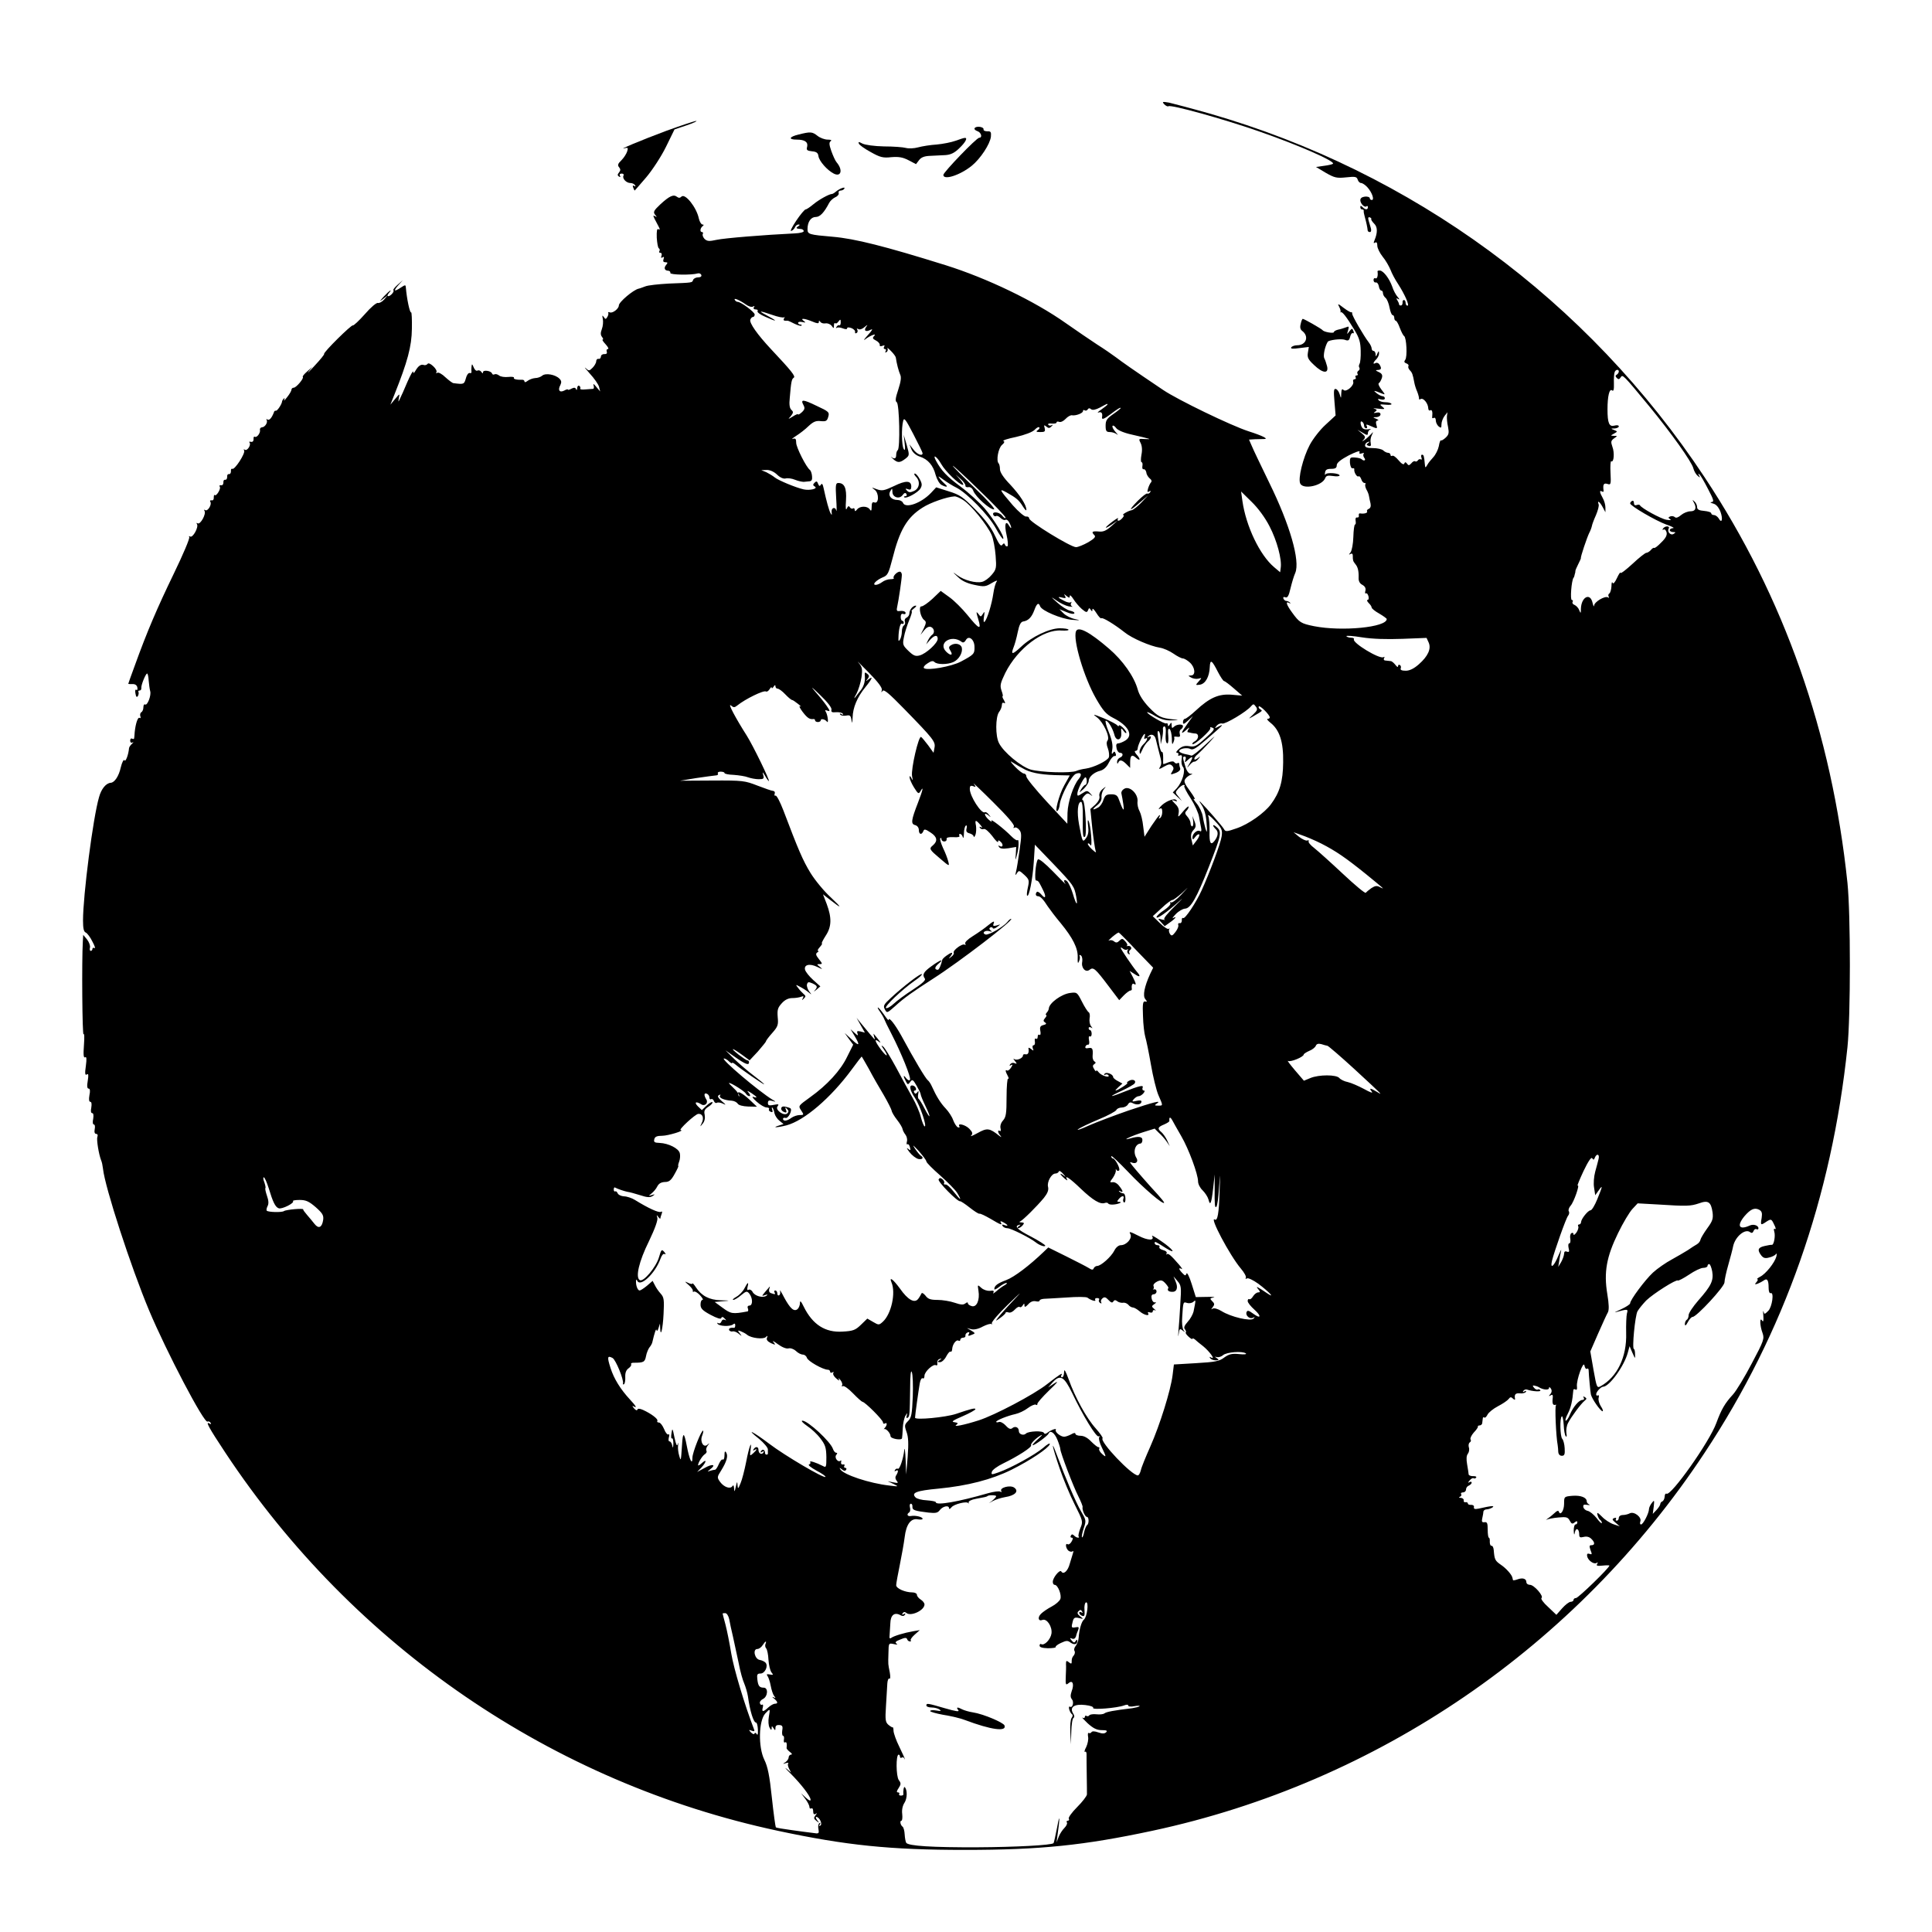 <?xml version="1.0" standalone="no"?>
<!DOCTYPE svg PUBLIC "-//W3C//DTD SVG 20010904//EN"
 "http://www.w3.org/TR/2001/REC-SVG-20010904/DTD/svg10.dtd">
<svg version="1.0" xmlns="http://www.w3.org/2000/svg"
 width="1024pt" height="1024pt" viewBox="0 0 1024 1024"
 preserveAspectRatio="xMidYMid meet">
<g transform="translate(0,1024) scale(0.1,-0.1)"
fill="#000000" stroke="none">
<path d="M6171 9687 c8 -8 18 -13 22 -10 15 9 286 -66 476 -132 216 -75 409
-160 396 -173 -3 -3 -24 -8 -48 -11 l-42 -6 52 -31 c47 -27 59 -29 108 -24 47
5 56 4 61 -12 3 -10 11 -18 18 -18 7 0 22 -10 33 -22 25 -27 39 -68 24 -68 -6
0 -11 4 -11 10 0 5 -11 9 -25 8 -16 -2 -25 -8 -25 -19 0 -19 24 -42 33 -32 4
3 7 1 7 -5 0 -15 -13 -15 -28 0 -9 9 -12 9 -12 0 0 -7 4 -12 10 -12 5 0 9 -3
8 -7 -1 -5 2 -20 6 -34 7 -24 14 -56 15 -71 1 -5 6 -8 12 -8 6 0 8 9 5 20 -3
11 -9 30 -12 41 -4 14 -2 20 6 17 6 -2 10 -6 8 -9 -2 -3 5 -14 15 -24 19 -18
19 -48 2 -89 -6 -14 -5 -17 3 -12 8 5 12 -1 12 -16 0 -13 13 -39 28 -58 16
-19 34 -51 42 -70 7 -19 25 -53 40 -75 36 -56 62 -115 50 -115 -6 0 -10 7 -10
15 0 8 -4 15 -9 15 -5 0 -8 -6 -7 -14 0 -8 -3 -15 -9 -15 -5 -1 -10 2 -10 7 0
4 -4 13 -9 21 -7 11 -6 12 5 6 8 -5 7 0 -3 11 -10 11 -23 36 -29 55 -15 42
-45 82 -64 85 -8 1 -14 -1 -14 -4 4 -23 -2 -42 -11 -37 -5 3 -10 -1 -10 -9 0
-9 6 -15 12 -13 7 1 14 -8 16 -20 2 -13 8 -23 13 -23 5 0 9 -6 9 -14 0 -7 6
-19 14 -25 8 -7 17 -30 21 -52 4 -21 11 -39 16 -39 5 0 9 -7 9 -15 0 -8 4 -15
8 -15 4 0 14 -17 21 -37 8 -21 18 -41 23 -44 13 -8 18 -112 6 -126 -7 -9 -6
-15 6 -19 9 -3 14 -10 11 -14 -3 -5 0 -14 7 -22 13 -13 16 -22 24 -65 2 -12 9
-35 16 -50 6 -16 10 -32 9 -36 -1 -5 3 -5 9 -2 14 8 39 -23 40 -48 0 -10 5
-15 10 -12 10 6 14 -7 11 -34 -2 -7 2 -10 8 -6 6 3 11 -2 11 -13 0 -11 7 -25
15 -32 13 -10 15 -9 15 11 0 13 8 33 16 44 l16 20 -3 -20 c-1 -11 1 -37 6 -58
6 -32 4 -41 -13 -57 -11 -10 -22 -17 -25 -14 -2 3 -8 -11 -11 -31 -4 -19 -17
-45 -29 -58 -12 -13 -27 -31 -32 -41 -10 -17 -11 -17 -13 3 -4 44 -6 51 -15
51 -5 0 -6 -7 -3 -16 3 -8 2 -12 -3 -9 -5 3 -12 1 -16 -5 -4 -6 -10 -8 -15 -5
-4 3 -13 -2 -20 -11 -11 -12 -15 -12 -22 -2 -8 10 -11 10 -15 1 -3 -8 -14 -2
-30 17 -14 17 -29 28 -34 24 -5 -3 -9 0 -9 5 0 6 -6 11 -13 11 -7 0 -19 6 -26
13 -6 6 -31 12 -54 12 -30 0 -42 4 -42 14 0 8 7 16 15 18 12 4 12 3 2 -5 -11
-8 -11 -10 1 -15 12 -4 15 0 12 15 -3 11 0 30 6 42 9 18 8 19 -3 6 -7 -8 -22
-22 -33 -30 -17 -12 -18 -12 -7 0 10 12 9 18 -10 33 l-23 19 28 -16 c22 -14
27 -14 27 -2 0 8 6 17 13 20 6 3 3 4 -8 1 -11 -2 -24 -1 -30 3 -14 10 -19 46
-6 37 6 -3 11 -13 11 -21 0 -8 5 -14 11 -14 5 0 7 5 3 12 -5 8 -2 9 9 5 10 -4
24 -10 33 -14 13 -5 15 -2 9 15 -4 15 -2 22 7 23 7 0 4 4 -7 9 -20 8 -20 9 1
9 11 1 21 7 21 15 0 8 -8 12 -21 9 -16 -4 -18 -2 -7 5 11 8 10 11 -5 16 -10 3
-1 3 21 0 36 -4 38 -3 22 10 -17 13 -15 14 18 11 19 -2 33 0 30 4 -2 5 -16 9
-31 9 -14 0 -30 4 -36 10 -8 8 -5 9 11 5 12 -3 21 -1 21 6 0 6 -6 11 -12 11
-7 0 -22 8 -33 17 -19 15 -14 15 30 -3 18 -7 18 -6 -3 21 -12 16 -19 31 -14
34 5 3 12 15 16 27 5 15 1 24 -16 32 -18 8 -19 11 -5 11 19 1 21 9 8 30 -5 7
-14 10 -20 7 -16 -10 -14 3 4 20 8 9 15 23 14 32 0 14 -2 13 -9 -3 -7 -17 -9
-17 -9 -2 -1 9 -5 17 -11 17 -5 0 -10 6 -10 13 0 7 -7 22 -15 32 -27 35 -88
140 -88 152 0 7 -2 11 -5 8 -2 -2 -20 8 -40 23 -31 24 -34 24 -24 6 6 -12 9
-24 7 -28 -3 -3 -2 -4 1 -1 8 5 30 -23 73 -94 26 -43 32 -65 33 -110 1 -32 -2
-63 -6 -69 -4 -7 -5 -16 -1 -21 3 -5 1 -12 -5 -16 -6 -4 -8 -11 -5 -16 4 -5 1
-9 -5 -9 -6 0 -8 -4 -5 -10 3 -5 1 -10 -5 -10 -7 0 -10 -6 -8 -12 8 -20 -37
-59 -51 -45 -8 8 -11 3 -12 -18 -1 -28 -1 -29 -8 -6 -4 14 -13 27 -20 29 -12
4 -13 -9 -8 -68 l6 -72 -53 -49 c-29 -26 -67 -75 -84 -107 -36 -68 -64 -181
-50 -206 18 -32 117 -10 132 30 5 13 14 15 41 11 19 -3 35 -2 35 3 0 12 -69
18 -75 5 -2 -5 -4 -1 -2 10 2 15 10 20 32 20 23 0 30 5 30 19 0 13 20 29 63
52 38 19 61 27 58 19 -3 -10 0 -12 12 -8 9 3 14 3 10 -2 -4 -4 -3 -14 3 -22
11 -13 -2 -19 -14 -7 -4 4 -19 8 -35 9 -26 2 -28 0 -27 -29 2 -17 7 -30 14
-28 6 1 10 -1 9 -5 -3 -15 14 -43 22 -38 5 3 11 -4 15 -15 3 -11 11 -20 17
-20 6 0 8 -3 5 -6 -3 -4 -1 -16 5 -28 7 -11 13 -28 14 -36 1 -8 5 -25 8 -38 3
-15 0 -25 -9 -29 -8 -3 -12 -9 -9 -14 4 -8 -17 -14 -39 -10 -4 0 -6 -5 -5 -11
2 -7 -2 -12 -9 -11 -7 2 -10 -6 -8 -17 2 -11 1 -20 -3 -20 -4 0 -8 -30 -9 -66
-1 -36 -8 -73 -15 -82 -10 -12 -10 -14 0 -8 7 4 12 1 12 -8 0 -26 1 -30 13
-45 14 -16 19 -37 18 -73 -1 -18 6 -31 20 -38 14 -8 19 -18 16 -31 -3 -10 -2
-17 3 -14 4 3 10 -4 13 -15 3 -11 1 -20 -5 -20 -5 0 -2 -7 6 -16 9 -8 16 -19
16 -24 0 -5 18 -20 40 -32 22 -13 40 -26 40 -29 0 -44 -237 -67 -385 -38 -69
14 -78 19 -117 73 -30 41 -36 62 -15 50 7 -4 9 -3 4 2 -5 5 -14 9 -20 9 -5 0
-12 6 -15 13 -2 7 2 10 11 6 11 -4 18 8 27 48 7 29 18 66 25 81 27 64 -28 255
-137 477 -44 91 -87 180 -94 198 l-14 32 32 2 c18 0 39 1 45 1 32 -1 -4 17
-79 41 -93 30 -376 167 -453 219 -168 113 -217 148 -250 173 -20 15 -65 46
-100 68 -35 23 -110 74 -167 114 -164 116 -417 238 -638 307 -320 100 -479
140 -595 150 -128 11 -135 13 -135 41 0 38 18 64 44 64 22 0 44 23 71 75 6 11
20 24 33 30 12 5 20 16 17 22 -2 7 2 13 10 13 7 0 17 4 20 10 8 13 -25 1 -45
-16 -8 -7 -17 -12 -20 -12 -15 0 -69 -30 -98 -54 -18 -15 -37 -28 -42 -28 -5
0 -28 -27 -50 -60 -22 -33 -34 -57 -26 -54 8 3 17 12 20 20 3 8 11 14 18 14 9
0 8 -3 -2 -10 -14 -9 -11 -12 17 -14 7 -1 13 -6 13 -11 0 -6 -21 -11 -47 -12
-165 -8 -372 -25 -414 -34 -41 -9 -51 -8 -65 5 -8 9 -12 20 -9 26 3 5 1 10 -4
10 -13 0 -10 22 4 32 6 5 6 8 -2 8 -6 0 -15 15 -19 32 -12 59 -73 135 -92 116
-8 -8 -15 -8 -24 -1 -18 14 -39 5 -88 -40 -35 -33 -39 -41 -28 -55 11 -13 11
-14 0 -8 -11 6 -11 4 -3 -13 6 -12 16 -30 22 -42 8 -15 7 -19 -1 -14 -8 5 -10
-9 -9 -45 2 -28 6 -53 11 -56 5 -3 6 -10 3 -15 -4 -5 -1 -9 5 -9 7 0 9 -7 6
-16 -4 -10 -2 -13 6 -8 8 5 9 2 5 -9 -4 -12 -1 -17 10 -17 13 0 13 -3 3 -15
-13 -16 -7 -30 13 -30 7 -1 11 -6 10 -12 -2 -10 112 -12 146 -2 7 2 16 -2 18
-8 3 -8 -4 -13 -16 -13 -12 0 -24 -6 -27 -13 -6 -16 0 -15 -129 -20 -55 -3
-111 -9 -125 -15 -14 -5 -29 -11 -35 -12 -28 -6 -105 -71 -105 -89 0 -17 -32
-42 -47 -37 -8 3 -12 2 -9 -2 2 -4 0 -14 -5 -22 -8 -13 -10 -13 -19 0 -8 11
-9 9 -5 -10 3 -14 1 -39 -5 -54 -8 -21 -7 -32 1 -42 6 -8 8 -14 3 -14 -4 0 3
-11 16 -25 13 -14 18 -25 12 -25 -6 0 -9 -6 -6 -14 3 -9 -1 -13 -13 -13 -9 1
-18 -5 -18 -13 -1 -8 -6 -14 -13 -12 -7 1 -12 -5 -12 -13 0 -8 -9 -24 -19 -34
-18 -18 -20 -18 -37 -2 -11 9 0 -4 22 -29 23 -25 45 -56 49 -70 l6 -25 -21 25
c-13 16 -18 18 -14 8 3 -10 2 -18 -2 -19 -5 0 -24 -2 -41 -3 -18 -2 -30 0 -28
4 3 5 1 11 -5 15 -5 3 -10 -2 -11 -12 0 -10 -3 -13 -6 -6 -3 9 -10 10 -24 3
-10 -6 -19 -8 -19 -5 0 3 -9 1 -19 -5 -25 -13 -36 2 -21 29 7 15 6 23 -5 34
-22 22 -73 31 -91 16 -8 -7 -25 -13 -38 -13 -13 -1 -31 -8 -40 -15 -9 -7 -16
-9 -16 -3 0 5 -6 10 -12 9 -31 -1 -49 4 -44 11 2 4 -11 6 -30 4 -19 -2 -41 1
-49 8 -8 6 -18 9 -24 6 -5 -3 -11 -2 -13 4 -5 15 -48 21 -48 7 0 -8 -3 -7 -9
2 -5 7 -14 10 -20 7 -6 -4 -15 3 -20 16 -9 21 -10 21 -12 3 -1 -11 -1 -23 0
-27 0 -5 -4 -7 -10 -5 -7 1 -16 -12 -20 -29 -9 -31 -10 -32 -65 -25 -6 0 -25
15 -43 31 -17 17 -37 28 -43 24 -6 -4 -8 -3 -5 3 4 6 -4 20 -17 32 -15 14 -26
18 -30 12 -4 -5 -12 -8 -19 -6 -15 6 -30 -4 -45 -30 -8 -14 -12 -16 -12 -5 0
8 -14 -16 -31 -55 -16 -38 -34 -79 -40 -90 -8 -18 -9 -17 -5 5 5 25 5 25 -20
-5 l-25 -30 22 55 c69 173 91 254 92 347 1 50 -1 89 -4 87 -7 -4 -23 72 -28
132 -1 15 -3 15 -26 0 -36 -24 -42 -20 -14 12 l24 27 -27 -24 c-16 -14 -26
-27 -23 -29 7 -7 -15 -32 -27 -32 -6 0 -5 7 2 15 24 28 4 15 -26 -17 -24 -27
-25 -29 -4 -13 l25 20 -19 -23 c-11 -12 -26 -20 -33 -18 -7 3 -38 -23 -69 -59
-31 -35 -60 -62 -64 -60 -7 5 -157 -143 -152 -151 2 -3 -21 -31 -50 -62 -29
-32 -44 -46 -33 -32 l20 25 -27 -24 c-16 -14 -26 -26 -23 -29 7 -7 -35 -57
-48 -57 -7 0 -12 -5 -12 -10 0 -6 -10 -24 -23 -40 -13 -17 -20 -23 -16 -15 4
9 3 12 -2 7 -5 -5 -9 -12 -9 -15 -1 -14 -26 -52 -33 -49 -4 1 -9 -2 -10 -8
-11 -29 -24 -45 -34 -39 -6 4 -8 3 -5 -2 8 -13 -9 -39 -25 -39 -7 -1 -12 -7
-10 -14 3 -16 -17 -43 -28 -36 -4 3 -7 -3 -6 -13 0 -10 -5 -16 -14 -14 -8 2
-12 0 -8 -3 11 -11 -11 -47 -24 -39 -7 4 -8 3 -4 -4 8 -14 -51 -105 -63 -97
-5 2 -8 -3 -7 -13 0 -9 -4 -16 -10 -15 -7 1 -11 -5 -10 -15 0 -9 -4 -16 -10
-15 -7 1 -11 -5 -10 -15 0 -9 -5 -16 -12 -14 -8 1 -11 -2 -7 -8 7 -11 -19 -53
-27 -44 -3 3 -5 -3 -5 -13 1 -10 -4 -17 -11 -15 -8 1 -11 -2 -7 -8 9 -14 -14
-52 -27 -44 -7 4 -8 3 -4 -4 10 -16 -22 -74 -36 -66 -7 4 -8 3 -4 -4 10 -16
-22 -74 -36 -66 -6 4 -8 3 -5 -3 4 -6 -33 -93 -82 -194 -88 -182 -141 -305
-207 -488 -19 -51 -34 -94 -34 -95 0 -2 10 -2 22 -2 14 1 24 -6 26 -18 2 -10
0 -16 -6 -12 -5 3 -7 -5 -4 -20 3 -18 7 -22 13 -13 4 7 5 17 3 21 -3 4 0 8 6
8 6 0 10 6 9 13 -2 15 23 77 31 77 3 0 7 -17 8 -37 2 -21 5 -46 8 -56 7 -22
-15 -79 -27 -71 -5 3 -9 -4 -9 -15 0 -11 -5 -23 -11 -26 -6 -4 -8 -14 -5 -22
3 -8 1 -11 -4 -8 -9 6 -21 -28 -26 -75 -1 -14 -2 -29 -3 -33 -1 -5 -5 -5 -11
-2 -5 3 -10 -1 -10 -10 0 -10 5 -14 13 -10 6 4 5 1 -3 -7 -8 -7 -15 -17 -16
-23 -3 -35 -18 -75 -24 -65 -4 7 -13 -9 -20 -38 -10 -46 -33 -80 -53 -81 -25
-2 -50 -32 -62 -76 -32 -109 -85 -521 -85 -654 0 -42 4 -60 15 -64 8 -4 24
-25 35 -48 12 -22 17 -38 11 -34 -6 3 -11 1 -11 -4 0 -6 -4 -11 -9 -11 -5 0
-7 8 -4 18 2 10 -5 29 -16 43 l-20 24 -2 -35 c-6 -101 -3 -507 4 -492 4 9 5
-16 2 -56 -4 -53 -2 -71 6 -66 8 5 9 -8 4 -46 -6 -40 -4 -51 5 -45 9 6 10 -2
5 -34 -5 -28 -3 -41 5 -41 7 0 9 -12 4 -35 -4 -23 -2 -35 5 -35 6 0 8 -11 5
-30 -4 -19 -2 -30 5 -30 6 0 8 -11 5 -30 -4 -17 -2 -30 3 -30 6 0 8 -11 5 -25
-3 -16 0 -25 8 -25 7 0 10 -7 6 -16 -5 -14 7 -90 20 -124 4 -8 8 -28 10 -45
10 -97 148 -521 244 -750 92 -219 292 -601 310 -590 5 3 12 0 16 -6 5 -8 3 -9
-6 -4 -23 14 -4 -21 84 -154 681 -1029 1735 -1750 2930 -2005 361 -77 592
-101 991 -101 399 0 630 24 991 101 1194 255 2251 977 2929 2004 422 637 674
1356 757 2150 17 165 17 705 0 870 -83 794 -335 1513 -757 2150 -620 938
-1548 1619 -2627 1929 -95 27 -191 52 -212 57 -35 6 -38 5 -25 -9z m-2219
-1060 c15 -11 31 -16 39 -12 8 5 10 4 5 -3 -4 -7 -1 -12 9 -12 9 0 14 -4 10
-9 -3 -6 15 -19 41 -30 62 -28 70 -26 14 4 -55 29 -50 31 23 6 30 -11 59 -16
63 -13 4 4 4 1 0 -5 -6 -11 -3 -14 19 -13 3 0 19 -7 36 -16 17 -8 33 -13 37
-10 3 3 0 6 -6 6 -7 0 -12 4 -12 9 0 5 10 7 23 4 18 -4 19 -3 7 6 -22 16 4 14
45 -3 26 -11 35 -12 35 -3 0 9 2 9 8 1 4 -6 16 -10 27 -8 11 2 26 -4 33 -13
11 -15 12 -15 12 2 0 10 3 15 7 12 3 -4 11 0 17 9 10 13 12 13 12 -5 0 -11 -4
-18 -7 -15 -4 2 -11 -1 -15 -8 -4 -7 -4 -10 0 -6 5 4 19 3 32 -2 15 -6 24 -6
24 0 0 6 9 6 23 1 12 -5 21 -14 19 -21 -1 -6 2 -9 8 -5 6 3 7 11 4 17 -5 7 -2
8 5 4 7 -5 22 0 34 11 14 12 18 13 9 2 -16 -21 -4 -31 22 -17 15 7 10 -1 -14
-28 -19 -21 -26 -31 -15 -23 27 21 65 35 48 18 -10 -10 -8 -15 10 -24 12 -6
21 -17 20 -23 -2 -7 4 -9 14 -5 11 4 14 3 9 -5 -4 -7 -2 -12 4 -12 6 0 8 -5 4
-12 -4 -7 -3 -8 5 -4 6 4 8 13 5 19 -4 7 4 1 18 -13 14 -14 25 -29 26 -35 4
-30 15 -72 23 -90 7 -14 4 -37 -10 -80 -15 -45 -17 -61 -8 -67 14 -9 19 -246
5 -254 -4 -3 -8 -14 -8 -25 0 -20 -9 -24 -26 -11 -5 4 -1 -1 9 -10 24 -22 36
-22 65 0 23 18 23 19 8 73 l-16 54 5 -45 c4 -32 2 -41 -5 -30 -11 17 -13 112
-3 149 5 20 13 9 54 -70 27 -52 49 -97 49 -101 0 -18 -30 -6 -49 20 l-21 27
11 -27 c7 -17 25 -32 44 -38 43 -14 71 -46 84 -97 7 -24 20 -47 31 -53 26 -14
38 -12 20 3 -8 7 -22 21 -30 32 -11 14 -6 12 20 -7 19 -14 51 -34 70 -43 56
-29 169 -144 207 -213 19 -35 37 -61 40 -58 9 9 -47 101 -98 161 -28 32 -86
85 -128 116 -72 53 -102 85 -130 137 -21 39 5 23 28 -18 22 -39 96 -110 115
-110 5 0 -1 12 -15 28 l-24 27 27 -24 c15 -13 26 -29 25 -35 -1 -6 6 -10 16
-8 10 2 21 -6 26 -20 12 -31 86 -98 109 -98 10 0 -28 43 -101 113 -64 61 -117
115 -117 118 0 4 63 -54 140 -129 77 -74 140 -140 140 -146 -1 -6 -9 -1 -19
12 -18 21 -58 22 -45 1 3 -5 9 -7 14 -4 5 3 15 -2 24 -11 9 -8 20 -13 25 -9 6
3 15 -3 20 -14 14 -25 14 -42 0 -18 -19 33 -27 8 -14 -48 7 -30 9 -57 5 -60
-5 -3 -11 1 -13 7 -4 10 -7 10 -15 0 -7 -10 -17 3 -39 50 -20 43 -53 87 -104
138 -65 66 -82 78 -141 96 l-66 21 -27 -29 c-52 -55 -136 -85 -149 -53 -3 8
-16 15 -29 15 -33 0 -52 23 -38 47 10 17 10 16 11 -4 0 -29 37 -41 54 -17 9
12 15 14 20 6 4 -7 2 -12 -5 -12 -7 0 -10 -3 -6 -6 9 -9 71 24 85 46 10 17 10
26 -3 50 -9 17 -20 30 -26 30 -6 0 -3 -7 5 -16 25 -24 20 -63 -9 -76 -20 -9
-28 -9 -38 2 -10 10 -9 12 6 7 12 -5 17 -1 17 14 0 32 -28 34 -91 3 -53 -25
-64 -27 -92 -17 -29 11 -30 11 -11 -3 24 -17 23 -77 -2 -67 -10 4 -14 -3 -14
-23 0 -22 -3 -25 -10 -14 -12 19 -52 19 -67 0 -9 -11 -12 -12 -13 -2 0 7 -4
11 -9 7 -5 -3 -13 0 -17 7 -5 8 -10 6 -16 -8 -5 -12 -7 5 -4 44 4 65 -8 92
-41 92 -14 0 -15 -12 -11 -82 3 -46 3 -75 1 -65 -6 24 -29 16 -25 -9 2 -15 1
-16 -6 -4 -8 14 -22 65 -37 134 -4 20 -9 26 -14 17 -6 -10 -10 -8 -15 5 -5 14
-9 15 -19 5 -9 -9 -9 -14 2 -20 18 -11 -26 -22 -59 -15 -44 10 -134 48 -153
63 -11 9 -31 21 -45 28 l-27 11 28 1 c17 1 39 -9 55 -24 16 -16 34 -24 46 -21
11 3 33 0 50 -7 17 -7 38 -11 46 -11 8 1 22 2 31 3 11 1 15 9 13 27 -1 15 -7
30 -11 33 -19 13 -73 120 -73 144 0 21 -4 25 -17 21 -10 -4 -2 4 17 16 19 12
49 35 66 52 25 23 39 29 64 26 28 -3 34 1 40 23 7 24 3 28 -62 58 -72 35 -87
36 -69 3 8 -15 6 -23 -9 -37 -11 -10 -20 -15 -20 -11 0 3 -12 -1 -27 -11 -28
-17 -28 -17 -11 2 13 17 14 22 3 32 -10 9 -13 29 -9 65 7 85 10 99 21 106 11
7 -11 35 -121 152 -71 76 -116 139 -109 156 3 8 9 14 14 14 5 0 9 6 9 13 0 13
-73 67 -90 67 -5 0 -12 4 -15 10 -9 14 24 0 57 -23z m4628 -356 c0 -6 -5 -13
-11 -17 -8 -4 -8 -9 1 -18 8 -8 13 -7 20 4 10 17 13 14 151 -153 116 -141 226
-295 234 -329 4 -15 14 -33 23 -40 13 -11 15 -11 7 2 -5 10 -5 12 3 5 6 -5 26
-40 45 -77 30 -57 33 -68 19 -69 -10 -1 -7 -4 8 -8 16 -4 29 -19 39 -44 14
-39 7 -65 -10 -34 -6 9 -17 17 -24 17 -8 0 -15 4 -15 9 0 6 -17 11 -37 13 -28
2 -38 8 -38 20 0 10 -6 23 -14 30 -12 11 -12 10 -5 -2 18 -31 12 -50 -16 -50
-15 0 -37 -9 -50 -20 -15 -13 -27 -17 -33 -11 -5 5 -16 7 -24 4 -12 -5 -12 -7
-1 -15 8 -5 1 -6 -19 -3 -30 5 -134 62 -141 77 -2 4 -10 4 -18 1 -9 -3 -14 1
-14 12 0 9 -4 13 -10 10 -5 -3 -10 -9 -10 -13 0 -13 136 -92 191 -112 30 -10
46 -19 37 -19 -10 -1 -18 -5 -18 -11 0 -5 8 -10 18 -10 14 0 15 -2 2 -10 -16
-10 -36 13 -25 30 3 6 -1 10 -9 10 -8 0 -18 -5 -22 -12 -4 -6 -3 -8 3 -5 6 4
13 -3 16 -14 4 -15 -4 -31 -28 -54 -18 -19 -35 -32 -38 -29 -2 2 -10 -2 -17
-11 -7 -8 -18 -15 -24 -15 -6 0 -39 -26 -73 -58 -35 -32 -63 -54 -64 -48 0 6
-9 -6 -19 -28 -11 -24 -20 -33 -23 -25 -3 8 -6 0 -6 -18 -1 -17 -6 -35 -11
-38 -6 -4 -7 -11 -4 -17 4 -7 2 -8 -4 -4 -16 9 -72 -24 -73 -44 -1 -8 -4 -2
-8 14 -12 57 -60 33 -62 -31 0 -25 -1 -26 -9 -7 -4 12 -16 24 -25 28 -9 3 -13
10 -10 16 3 5 2 10 -4 10 -10 0 -2 103 9 118 2 1 4 7 5 12 1 6 3 12 4 15 0 3
1 7 1 10 0 3 7 19 15 35 8 16 15 31 14 32 -3 5 33 111 44 133 6 11 12 27 14
36 1 8 11 35 22 59 10 24 17 49 14 57 -9 24 6 14 21 -14 l15 -28 0 25 c0 14
-6 36 -14 50 -17 30 -19 44 -4 35 6 -4 10 -1 8 6 -4 32 1 40 21 34 18 -6 19
-2 16 59 -2 36 0 64 4 61 14 -8 18 46 6 77 -9 26 -8 32 8 44 20 14 20 14 0 14
-19 1 -19 1 1 12 19 11 19 11 0 19 -19 7 -18 8 3 8 12 1 22 6 22 11 0 6 -10 8
-24 4 -27 -7 -36 13 -36 87 0 68 10 111 24 100 8 -7 11 4 10 37 -1 26 1 53 4
60 5 14 22 16 22 3z m-2710 -175 c0 -2 -15 -14 -32 -26 -18 -12 -25 -19 -15
-16 15 5 22 -4 18 -26 -2 -14 11 -9 43 15 38 29 56 40 56 34 0 -2 -18 -17 -40
-32 -33 -23 -40 -33 -40 -61 0 -29 4 -34 23 -34 13 0 29 -6 37 -12 8 -7 5 -1
-8 13 -12 14 -19 28 -15 32 3 4 12 -2 19 -12 8 -11 40 -25 81 -34 108 -25 110
-26 72 -24 -34 2 -35 2 -24 -20 8 -15 10 -38 5 -63 -4 -22 -4 -40 1 -40 4 0 6
-9 4 -20 -2 -11 1 -19 7 -17 6 1 12 -7 14 -18 1 -11 10 -24 18 -31 9 -6 12
-15 7 -20 -5 -5 -12 -20 -16 -33 -5 -18 -4 -22 5 -16 9 5 11 4 6 -4 -4 -6 -11
-9 -15 -7 -4 3 -27 -15 -51 -39 -53 -54 -46 -59 12 -8 l43 37 -36 -38 c-19
-20 -42 -38 -50 -40 -17 -2 -57 -25 -45 -26 11 0 -14 -30 -26 -30 -5 0 -6 5
-2 12 4 6 -9 -1 -29 -16 -46 -35 -48 -45 -4 -16 l32 22 -35 -31 c-27 -24 -43
-31 -67 -28 -35 3 -40 -2 -22 -20 8 -8 -1 -18 -33 -37 -25 -14 -54 -26 -65
-26 -28 0 -248 135 -248 152 0 7 -8 12 -16 10 -9 -1 -40 25 -71 60 -72 84 -76
92 -31 67 51 -29 63 -39 85 -74 10 -16 18 -24 18 -17 0 26 -34 78 -86 134 -35
36 -54 65 -54 81 0 13 -3 27 -7 31 -14 14 -2 81 18 98 13 11 15 18 7 21 -7 2
23 12 67 21 48 11 87 26 99 38 10 11 21 17 24 13 4 -3 0 -10 -8 -15 -11 -7 -8
-10 14 -10 24 0 27 3 23 21 -5 17 -3 18 9 8 12 -10 17 -9 27 1 9 9 9 11 0 6
-6 -3 -14 -2 -17 3 -4 5 5 8 19 6 14 -1 25 1 25 6 0 5 6 6 14 3 8 -3 23 4 34
16 11 12 26 20 33 19 20 -4 59 11 59 22 0 6 4 8 9 4 5 -3 13 -1 16 5 4 7 11 8
18 1 8 -6 24 -3 47 9 39 21 40 22 40 16z m859 -646 c39 -75 66 -175 59 -220
l-3 -23 -32 27 c-76 64 -149 217 -168 351 l-7 50 56 -55 c34 -33 71 -83 95
-130z m-1623 139 c40 -25 128 -133 150 -185 9 -21 18 -70 21 -109 5 -65 4 -73
-21 -102 -14 -17 -37 -34 -51 -37 -33 -8 -94 8 -131 35 -27 20 -27 19 3 -9 21
-21 49 -34 88 -42 51 -11 59 -10 92 10 20 12 32 16 26 8 -6 -7 -14 -35 -18
-63 -8 -56 -32 -135 -46 -150 -6 -6 -7 4 -4 25 5 29 4 32 -5 17 -11 -18 -12
-18 -25 0 -12 15 -12 10 0 -29 18 -60 5 -55 -58 23 -27 33 -69 75 -94 93 l-47
34 -44 -42 c-24 -22 -50 -40 -58 -40 -17 2 -6 -57 14 -72 12 -9 12 -15 -2 -45
l-17 -34 19 24 c12 15 25 22 36 18 18 -7 22 -32 6 -42 -5 -3 -15 -16 -21 -28
l-10 -22 20 23 c23 26 41 29 41 6 0 -23 -63 -80 -96 -88 -22 -6 -33 -1 -59 24
-30 29 -32 34 -24 73 4 23 17 63 28 90 11 26 17 47 13 47 -4 0 2 7 12 15 11 8
15 15 10 15 -16 0 -34 -22 -34 -41 0 -9 -7 -19 -15 -23 -8 -3 -12 -12 -9 -20
3 -8 1 -17 -5 -21 -6 -3 -11 -18 -11 -33 0 -15 -5 -34 -10 -42 -7 -11 -9 -9
-8 10 1 46 10 80 19 74 5 -3 9 0 9 5 0 6 -4 11 -8 11 -4 0 -8 9 -8 20 0 13 5
19 13 16 7 -3 13 -1 13 4 0 10 -14 14 -38 11 -8 -1 -11 6 -7 21 8 36 25 151
25 171 0 9 -5 17 -11 17 -15 0 -39 -26 -32 -34 4 -3 -5 -6 -18 -6 -13 0 -33
-7 -43 -15 -11 -8 -26 -15 -34 -15 -22 0 2 25 37 40 26 10 31 21 51 98 38 152
77 219 159 271 41 27 131 58 170 60 7 1 29 -8 47 -20z m564 -508 c0 8 8 1 19
-16 10 -16 30 -40 45 -53 23 -19 27 -20 33 -6 5 13 7 13 14 2 7 -10 9 -10 9 2
0 8 9 0 21 -19 11 -18 23 -31 26 -28 6 7 71 -33 123 -74 39 -32 137 -74 188
-82 19 -3 51 -17 71 -31 20 -14 43 -26 51 -26 7 0 24 -10 37 -22 28 -26 31
-68 6 -68 -17 -1 -17 -1 0 -11 10 -6 28 -9 39 -6 19 5 19 5 1 -15 -18 -20 -17
-20 7 -17 29 5 50 42 52 93 2 44 11 38 43 -25 14 -27 29 -49 33 -49 4 0 27
-17 52 -39 l44 -38 -57 5 c-68 5 -116 -16 -189 -84 -26 -24 -52 -44 -58 -44
-5 0 -10 -8 -10 -17 0 -14 5 -12 27 8 l26 24 -25 -35 c-40 -55 -43 -67 -12
-40 15 14 22 17 15 8 -7 -10 -10 -19 -5 -19 5 -1 14 -2 19 -4 6 -1 16 -3 23
-3 18 -3 15 -30 -5 -41 -10 -5 -15 -12 -13 -15 9 -8 101 75 95 85 -4 5 2 6 11
2 15 -5 8 -15 -37 -55 -47 -43 -58 -48 -85 -43 -23 4 -38 0 -55 -14 -14 -12
-18 -20 -11 -21 7 0 10 -4 7 -10 -3 -5 0 -7 8 -4 11 4 13 -1 10 -20 -3 -15 0
-33 7 -41 15 -18 -3 -79 -33 -113 l-21 -22 24 -23 24 -22 -18 23 c-18 21 -18
23 -1 42 10 11 23 20 28 20 6 0 8 -3 4 -6 -3 -3 12 -33 34 -66 21 -33 41 -77
44 -97 4 -20 8 -47 11 -59 3 -15 1 -21 -6 -17 -14 9 -40 -13 -40 -34 1 -13 3
-13 15 3 8 11 18 17 21 13 3 -3 -3 -18 -14 -32 l-20 -26 -7 31 c-5 23 -2 37
10 50 14 15 15 24 6 47 l-11 28 4 -27 c2 -16 -1 -28 -5 -28 -5 0 -9 8 -9 17 0
9 -8 25 -17 35 -13 14 -14 21 -5 30 7 7 12 17 12 22 0 6 -13 -5 -29 -24 -28
-34 -29 -34 -24 -9 3 19 -2 33 -19 49 -20 21 -21 22 -3 16 14 -5 17 -4 9 4
-12 12 -63 -10 -85 -37 -10 -12 -10 -15 -1 -9 8 5 12 0 12 -18 0 -14 -5 -28
-12 -32 -7 -4 -8 -3 -4 4 4 7 5 12 2 12 -3 0 -22 -26 -43 -57 l-37 -58 -7 55
c-3 31 -12 67 -19 80 -8 14 -13 37 -11 52 4 40 -41 83 -69 68 -13 -7 -19 -18
-16 -28 2 -9 7 -35 10 -57 6 -42 -2 -32 -24 28 -7 21 -16 27 -40 27 -26 0 -33
-5 -42 -30 -5 -17 -18 -35 -28 -40 -31 -17 -34 -11 -6 11 18 14 26 29 24 44
-1 12 4 31 12 41 14 18 14 18 -7 1 -13 -11 -19 -26 -16 -37 3 -12 -5 -28 -21
-44 l-27 -24 10 -100 c6 -54 14 -108 17 -118 6 -16 3 -15 -19 5 -15 14 -24 27
-21 30 3 3 9 -1 14 -9 11 -17 1 109 -11 130 -4 8 -5 -3 -2 -27 4 -29 1 -48
-10 -64 -19 -26 -20 -25 -38 72 -12 66 -7 119 11 119 6 0 10 -33 9 -77 -1
-102 1 -114 11 -108 12 7 2 189 -11 194 -6 2 -3 11 7 22 14 15 20 17 33 7 14
-10 14 -10 0 6 -16 17 -18 17 -43 1 -23 -15 -26 -16 -26 -2 0 20 33 86 43 87
4 0 7 -9 7 -20 0 -11 -3 -20 -8 -20 -4 0 -13 -10 -21 -22 -13 -22 -13 -22 13
1 14 14 26 32 26 41 0 22 28 47 62 55 18 5 34 20 45 43 10 21 24 36 30 35 7
-2 10 4 6 13 -5 13 -8 13 -15 2 -6 -8 -7 -2 -3 19 4 22 -1 50 -18 92 -14 34
-21 61 -16 61 12 0 36 -40 45 -73 9 -39 40 -32 37 8 -2 28 -1 29 12 11 8 -11
15 -15 15 -9 0 5 -9 18 -20 28 -11 10 -20 14 -20 9 0 -5 -4 -4 -8 1 -4 6 -36
23 -72 38 -57 23 -62 24 -36 5 34 -26 71 -105 56 -123 -6 -8 -6 -22 2 -42 6
-16 8 -38 5 -47 -8 -19 -80 -54 -123 -60 -16 -2 -38 -7 -49 -12 -30 -13 -188
-8 -242 7 -51 15 -144 92 -168 140 -20 37 -19 139 0 165 8 10 15 27 15 37 0
11 5 15 11 11 8 -4 8 0 0 15 -7 11 -10 21 -7 21 3 0 0 14 -6 30 -9 27 -6 39
20 93 65 130 201 233 298 225 23 -1 40 0 37 5 -2 4 -23 7 -46 7 -54 0 -149
-45 -204 -97 -47 -44 -57 -45 -41 -4 6 14 16 50 22 80 8 39 16 55 29 57 27 4
45 22 59 60 13 36 23 43 31 20 9 -23 110 -66 168 -71 46 -4 48 -3 16 4 -21 4
-48 18 -60 30 l-22 22 37 -15 c20 -9 39 -12 42 -7 3 5 -7 11 -22 14 -15 3 -45
22 -67 42 -38 34 -38 35 -5 12 19 -14 49 -28 65 -31 17 -3 24 -3 17 0 -6 3 -9
11 -5 17 3 7 3 9 -2 5 -4 -4 -20 -1 -36 8 -34 17 -37 24 -7 16 16 -4 19 -2 13
9 -8 12 -6 12 8 0 14 -11 17 -11 17 0z m1763 -227 l128 5 11 -24 c15 -33 -3
-73 -52 -116 -26 -23 -49 -34 -69 -34 -21 0 -30 4 -27 12 3 7 1 15 -4 18 -6 4
-10 1 -10 -6 0 -7 -6 -4 -14 7 -8 10 -19 20 -25 20 -6 1 -18 2 -27 3 -9 0 -12
6 -8 13 4 6 3 8 -3 5 -20 -13 -168 77 -157 95 3 4 -4 8 -15 8 -11 0 -22 4 -25
8 -2 4 34 2 82 -6 57 -9 131 -11 215 -8z m-2336 -16 c7 -6 15 -3 22 9 15 28
46 4 46 -36 1 -37 -4 -41 -71 -77 -50 -27 -181 -50 -197 -35 -4 5 4 16 19 25
19 13 29 15 37 7 14 -14 69 -14 100 0 29 13 50 49 45 75 -4 21 -35 29 -58 14
-12 -8 -13 -13 -2 -30 15 -24 0 -27 -23 -4 -46 46 28 93 82 52z m-423 -256
c-4 -13 -3 -14 4 -4 7 10 35 -14 114 -95 156 -160 167 -174 161 -206 l-5 -27
-28 39 c-16 21 -33 42 -38 45 -13 8 -54 -169 -48 -207 5 -25 4 -27 -3 -12 -7
13 -10 15 -10 5 0 -8 10 -32 23 -53 22 -35 25 -37 35 -20 18 31 12 5 -13 -60
-37 -95 -39 -114 -16 -120 12 -3 20 -14 20 -26 0 -24 15 -28 24 -6 4 12 11 11
39 -8 35 -23 38 -45 11 -68 -21 -17 -18 -22 38 -69 50 -43 51 -43 44 -16 -4
16 -16 48 -28 72 -11 25 -18 48 -14 51 3 4 6 1 6 -5 0 -7 7 -12 15 -12 8 0 14
6 12 13 -1 8 10 11 36 10 23 -2 36 1 32 7 -3 6 -2 10 4 10 5 0 12 -8 14 -17 3
-10 5 -1 6 19 0 20 5 39 10 42 5 4 7 -3 4 -15 -4 -15 0 -22 16 -26 11 -3 21
-10 22 -17 0 -6 4 -2 9 9 4 11 5 32 3 48 -7 33 -2 34 23 5 10 -12 13 -18 5
-13 -9 5 -12 4 -7 -3 4 -6 13 -9 20 -6 8 3 26 -13 45 -37 17 -24 31 -37 31
-31 0 10 3 10 14 0 16 -15 11 -32 -6 -22 -7 5 -8 2 -3 -5 5 -9 21 -11 49 -7
l42 7 -2 -38 c-3 -36 -3 -37 5 -8 11 37 13 91 4 82 -3 -4 -18 6 -33 21 -37 38
-115 99 -105 81 5 -8 -1 -5 -13 5 -26 23 -30 45 -4 25 15 -13 16 -12 3 3 -7
10 -17 16 -21 13 -18 -11 -80 85 -80 124 0 15 4 19 18 14 15 -6 16 -5 3 13 -8
10 39 -34 103 -98 76 -75 115 -121 110 -129 -4 -7 -3 -10 3 -6 6 4 17 -1 25
-11 13 -15 13 -30 2 -107 -7 -49 -15 -101 -19 -115 -5 -21 -4 -22 5 -8 10 16
13 15 39 -9 26 -24 27 -30 19 -66 -5 -22 -7 -42 -4 -44 10 -10 29 87 35 176
l6 94 98 -102 c107 -112 111 -119 121 -173 10 -55 0 -46 -18 16 -9 29 -23 59
-31 66 -15 13 -21 2 -7 -16 4 -5 -26 24 -65 65 -45 46 -76 71 -82 66 -12 -14
-20 -114 -9 -112 6 1 13 -5 17 -13 5 -8 13 -25 19 -37 18 -35 14 -51 -7 -26
-10 12 -21 19 -25 16 -10 -10 -7 -23 5 -23 13 0 28 -16 53 -55 11 -16 41 -56
68 -88 64 -78 92 -133 90 -182 -1 -30 1 -35 7 -20 5 11 6 24 3 29 -3 5 0 6 7
2 6 -4 9 -19 7 -33 -7 -33 18 -60 39 -43 20 16 30 7 101 -87 l56 -74 25 26
c14 14 30 25 34 25 5 0 8 3 8 8 -3 19 2 33 11 27 14 -9 12 1 -6 37 l-17 32 27
-17 c28 -19 34 -13 12 12 -22 26 -86 120 -86 127 0 4 6 1 13 -5 8 -6 18 -7 22
-3 5 4 5 2 1 -5 -3 -6 -1 -15 5 -19 7 -4 9 -3 5 4 -3 6 -2 13 4 17 13 8 3 25
-13 21 -7 -1 -8 -1 -4 2 5 2 1 12 -9 23 -14 16 -18 16 -31 3 -11 -11 -18 -12
-29 -3 -7 6 -19 8 -26 4 -7 -3 1 5 17 19 17 14 32 25 35 23 3 -1 45 -43 93
-94 l89 -92 -16 -33 c-31 -68 -40 -116 -26 -133 11 -14 11 -16 -1 -13 -11 2
-14 -12 -11 -77 1 -44 7 -93 12 -110 5 -16 19 -83 30 -147 11 -64 29 -138 40
-163 25 -57 25 -55 -2 -55 -19 0 -20 2 -8 10 32 21 -15 9 -149 -36 -75 -26
-170 -62 -211 -80 -41 -19 -66 -27 -56 -19 11 8 59 31 109 52 49 20 91 43 94
50 3 7 16 13 29 13 12 0 27 7 32 16 7 12 14 14 28 6 21 -10 44 -6 44 10 0 6
-11 7 -27 3 -23 -5 -25 -4 -14 9 8 9 19 16 26 16 7 0 18 7 25 15 8 10 9 15 2
15 -6 0 -9 7 -6 15 7 16 -16 11 -104 -24 -75 -30 -78 -25 -6 8 34 16 64 33 68
39 10 16 -11 25 -31 13 -10 -6 -13 -11 -8 -11 10 0 -51 -40 -62 -40 -3 0 4 8
15 18 l21 19 -24 13 c-14 7 -25 17 -25 21 0 16 -38 30 -46 17 -4 -6 -3 -8 4
-4 6 3 13 2 17 -3 10 -17 -39 -2 -52 16 -7 9 -13 13 -13 7 0 -5 -5 -1 -11 10
-9 14 -8 20 1 26 9 6 9 9 0 15 -6 4 -10 17 -9 28 3 39 -1 46 -22 42 -13 -3
-19 0 -16 8 3 7 9 11 14 10 6 -1 8 10 5 24 -3 15 -1 23 4 20 6 -3 10 3 10 14
0 10 -4 19 -8 19 -4 0 -8 5 -8 11 0 5 6 7 13 3 9 -6 9 -5 0 7 -7 8 -10 27 -8
41 3 15 1 30 -5 33 -6 4 -22 29 -36 57 -25 49 -26 50 -63 45 -45 -6 -110 -53
-112 -82 0 -5 -5 -16 -11 -22 -6 -7 -7 -13 -3 -13 4 0 2 -7 -6 -16 -10 -12
-10 -17 0 -23 9 -6 7 -10 -9 -14 -16 -4 -20 -11 -16 -31 3 -15 1 -24 -5 -21
-5 4 -9 -1 -9 -10 0 -9 -4 -14 -9 -10 -6 3 -8 -4 -6 -15 2 -11 -1 -20 -7 -20
-5 0 -7 -7 -4 -16 6 -14 4 -15 -9 -4 -9 7 -15 9 -14 4 4 -22 -2 -35 -15 -32
-8 2 -15 -1 -14 -6 0 -14 -31 -28 -45 -20 -8 5 -7 2 2 -9 12 -15 12 -17 -2
-12 -8 4 -18 1 -23 -6 -5 -8 -3 -10 5 -4 10 5 9 2 0 -13 -7 -12 -17 -18 -21
-16 -11 7 -10 -4 3 -28 6 -11 7 -18 2 -15 -4 3 -8 -41 -8 -98 0 -87 -3 -106
-19 -124 -11 -12 -16 -29 -13 -41 3 -11 1 -18 -4 -14 -13 8 -11 -10 4 -26 7
-9 4 -8 -8 1 -50 40 -63 42 -113 14 -26 -14 -41 -21 -35 -14 10 10 8 18 -9 36
-21 22 -66 33 -53 13 3 -5 0 -7 -8 -5 -7 3 -18 20 -25 38 -6 18 -24 45 -39 61
-28 29 -51 67 -73 116 -6 14 -16 30 -23 35 -12 10 -67 101 -140 236 -34 61
-67 103 -67 83 0 -5 -11 8 -25 29 -14 20 -28 37 -32 37 -3 0 2 -10 11 -22 9
-13 19 -30 22 -38 3 -8 20 -44 39 -80 52 -101 105 -232 98 -243 -3 -6 -12 -2
-20 8 -16 22 -17 12 -2 -16 10 -19 11 -19 23 -4 11 16 15 14 34 -19 12 -21 22
-41 22 -47 0 -5 11 -32 25 -61 31 -64 27 -75 -5 -13 -13 26 -27 48 -31 51 -4
2 -5 14 -2 27 3 16 2 18 -5 8 -7 -9 -12 -10 -16 -2 -4 6 -3 11 3 11 6 0 8 6 5
13 -3 8 -11 14 -20 14 -17 0 -10 -29 16 -67 25 -37 64 -150 51 -150 -4 0 -13
21 -20 48 -6 26 -27 74 -46 107 -19 33 -57 104 -86 158 -29 53 -59 103 -68
110 -12 9 -11 6 2 -13 29 -42 19 -46 -13 -4 -33 44 -39 63 -12 43 16 -13 8 0
-27 41 -2 3 -1 -4 2 -15 8 -23 10 -25 -61 61 l-32 39 22 -39 22 -39 -23 6
c-18 4 -21 2 -16 -11 5 -13 1 -12 -16 4 l-21 19 21 -35 c31 -52 26 -58 -15
-19 l-37 34 22 -31 23 -31 -32 -64 c-35 -73 -106 -150 -197 -215 -62 -45 -63
-45 -47 -69 16 -24 15 -25 -8 -25 -13 0 -33 -7 -44 -15 -22 -17 -44 -19 -44
-5 0 5 6 7 13 5 14 -6 39 42 26 51 -5 3 -18 7 -29 9 -24 5 -27 -20 -4 -29 12
-5 15 -2 10 11 -6 15 -5 16 5 6 10 -10 10 -16 2 -24 -17 -17 -67 19 -52 37 9
12 6 13 -20 8 -25 -5 -31 -3 -31 10 0 13 6 16 23 11 21 -6 21 -5 2 6 -74 45
-278 218 -258 219 6 0 19 -7 27 -16 9 -8 16 -12 16 -8 0 4 8 0 18 -8 29 -25
152 -109 152 -105 0 3 -25 23 -55 46 -31 23 -77 63 -103 88 l-47 46 53 -37
c53 -37 72 -44 72 -26 0 6 -4 10 -9 10 -4 0 -25 14 -46 30 -49 39 -37 39 17 0
l41 -30 44 47 c23 27 43 51 43 54 0 4 15 24 33 44 30 34 33 43 29 84 -3 39 0
50 22 74 16 18 35 27 55 27 16 0 37 3 47 7 13 5 15 3 9 -8 -6 -11 -5 -12 5 -2
12 11 11 15 -1 25 -8 7 -22 22 -29 32 -14 18 -14 19 10 6 14 -7 34 -20 45 -29
19 -15 19 -15 4 4 -8 11 -14 28 -12 37 4 14 8 15 29 6 27 -13 29 -18 12 -38
-7 -8 -3 -6 9 4 l21 18 -38 34 c-21 19 -40 43 -43 54 -7 27 24 35 65 15 29
-14 30 -14 14 0 -18 14 -18 15 -2 15 16 0 16 2 -4 27 -16 20 -18 28 -8 35 7 4
9 8 4 8 -5 0 -1 9 9 20 10 11 15 20 11 20 -3 0 6 18 20 40 32 48 33 95 6 168
l-20 52 36 -28 c66 -52 68 -47 5 12 -35 32 -83 90 -107 129 -41 67 -64 121
-144 332 -17 44 -35 79 -41 78 -6 -2 -8 3 -5 10 3 8 -1 14 -8 15 -7 0 -44 13
-83 28 -67 26 -77 28 -240 27 l-170 -1 85 14 c47 7 93 13 103 14 10 0 15 5 12
10 -3 6 3 10 14 10 12 0 21 -3 21 -7 0 -5 22 -9 49 -10 27 -2 61 -7 76 -13 14
-5 40 -10 56 -10 27 0 30 3 24 23 -5 18 -3 17 10 -5 9 -16 18 -28 20 -28 8 0
-83 187 -117 241 -58 91 -103 175 -84 160 14 -12 19 -12 34 0 42 34 140 82
152 74 5 -3 13 3 19 12 6 10 11 14 11 8 0 -5 5 -3 10 5 6 10 10 11 10 3 0 -7
5 -13 11 -13 7 0 25 -13 41 -30 15 -16 32 -30 36 -30 4 0 18 -10 32 -21 14
-11 19 -17 11 -13 -8 4 -2 -9 13 -29 26 -34 38 -41 59 -38 4 0 7 -3 7 -7 0 -5
7 -9 15 -9 8 0 15 4 15 9 0 11 23 6 33 -7 10 -13 4 36 -6 52 -6 9 -3 11 9 6
15 -5 14 -1 -6 28 -13 19 -42 54 -64 79 -22 25 -10 16 27 -20 43 -41 66 -71
64 -81 -3 -13 2 -16 24 -14 16 1 32 -2 36 -8 4 -6 1 -7 -7 -2 -8 5 -11 4 -7
-2 4 -6 18 -8 31 -6 21 4 25 1 29 -23 3 -22 4 -19 6 12 1 54 25 109 67 161 37
45 44 63 17 42 -16 -12 -17 -12 -5 2 10 13 10 19 -2 28 -13 11 -14 8 -12 -16
2 -27 -7 -55 -26 -77 -5 -6 -16 -20 -24 -31 -9 -11 -7 -3 5 17 11 21 23 61 27
88 6 44 4 55 -16 78 -13 15 11 -8 53 -51 53 -54 74 -83 71 -95z m1968 -129
c-27 -25 -27 -25 -2 -11 55 32 53 30 39 39 -7 4 -10 11 -7 15 7 6 57 -44 58
-58 0 -5 -5 -8 -11 -8 -7 0 0 -9 15 -21 48 -38 69 -101 67 -210 -1 -101 -18
-159 -65 -222 -34 -46 -119 -106 -181 -127 -54 -19 -60 -19 -68 -4 -9 16 -93
112 -125 144 -8 8 -5 1 7 -17 14 -21 23 -52 26 -95 4 -49 3 -56 -5 -33 -5 17
-12 47 -15 67 -3 21 -18 52 -33 70 -15 18 -20 28 -12 23 8 -5 -2 14 -22 41
-31 42 -35 54 -25 66 6 9 19 18 27 21 13 5 13 6 -1 6 -9 1 -21 17 -27 40 -14
47 -15 51 -2 51 5 0 7 -8 3 -17 -6 -16 -4 -16 15 1 26 23 28 15 6 -22 -15 -25
-15 -26 1 -7 9 11 20 19 25 18 4 -1 14 5 22 15 12 15 11 16 -4 3 -11 -8 -18
-9 -18 -3 0 6 8 17 18 24 9 8 37 36 62 63 39 44 37 42 -20 -11 -36 -34 -69
-60 -75 -59 -5 2 -22 6 -37 9 -16 4 -28 10 -28 15 0 13 41 21 60 11 13 -7 32
5 86 52 90 78 94 83 64 68 -23 -12 -24 -12 -11 4 8 9 21 14 29 11 15 -5 130
63 153 92 12 13 14 13 25 -2 11 -14 8 -21 -14 -42z m-1207 -293 c40 -19 97
-28 188 -29 l47 -1 -29 -52 c-28 -49 -55 -153 -35 -135 4 4 10 20 11 35 6 45
63 153 86 161 27 10 34 -4 15 -27 -29 -34 -58 -122 -60 -180 l-1 -58 -109 117
c-59 64 -108 124 -108 133 0 9 -6 16 -13 16 -7 0 -29 17 -48 37 -26 28 -28 33
-9 20 14 -9 43 -26 65 -37z m1040 -353 c-5 -36 -64 -194 -106 -286 -30 -66
-88 -153 -98 -147 -5 3 -8 -2 -7 -12 0 -9 -4 -16 -11 -15 -7 2 -10 -3 -8 -10
3 -6 -4 -23 -15 -37 -16 -21 -21 -22 -29 -10 -5 8 -7 19 -4 25 4 5 2 7 -2 2
-5 -4 -26 9 -47 30 l-38 37 47 43 c25 24 51 43 57 43 6 0 28 17 51 37 39 37
39 37 -4 -9 -24 -26 -49 -44 -54 -41 -6 3 -7 1 -4 -4 4 -6 -11 -22 -33 -37
-22 -14 -40 -31 -40 -37 0 -13 54 25 121 85 25 23 15 11 -23 -26 -43 -42 -64
-68 -56 -72 7 -3 2 -3 -12 0 -25 7 -25 6 -6 -14 l19 -21 28 20 c29 20 40 36
17 23 -7 -4 -1 6 14 21 14 15 36 28 49 29 30 1 62 58 126 221 66 168 70 186
43 210 -23 21 -28 11 -5 -11 14 -14 11 -37 -8 -61 -20 -26 -28 -11 -26 50 0
34 -2 71 -7 82 -4 11 11 0 34 -25 38 -40 42 -49 37 -83z m528 -38 c78 -40 129
-75 237 -162 99 -81 102 -83 74 -69 -16 9 -26 7 -45 -5 -13 -9 -27 -21 -30
-25 -3 -5 -58 41 -122 101 -64 60 -132 121 -151 136 -20 15 -33 31 -30 36 3 5
-1 7 -8 4 -7 -2 -26 7 -43 20 l-29 24 42 -15 c24 -8 71 -28 105 -45z m33
-1072 c6 -2 69 -56 140 -121 156 -144 156 -144 122 -123 -35 21 -44 22 -27 1
8 -10 -9 -4 -41 14 -30 16 -69 33 -87 37 -17 3 -37 13 -44 21 -15 19 -109 19
-154 0 l-34 -14 -48 56 c-26 31 -43 53 -36 49 12 -8 83 21 83 34 0 3 13 12 29
19 16 6 32 19 35 27 4 10 13 13 29 9 12 -4 27 -8 33 -9z m-2430 -124 c20 -38
55 -99 78 -137 22 -38 41 -76 42 -83 1 -8 14 -30 29 -49 15 -19 28 -41 29 -49
1 -7 8 -20 15 -29 7 -9 11 -25 8 -36 -3 -11 -2 -18 3 -15 4 3 10 -4 13 -16 5
-18 3 -18 -11 -7 -9 7 -5 -1 8 -18 14 -18 35 -34 48 -37 22 -4 30 7 12 18 -5
3 -19 20 -31 38 -15 23 -10 19 20 -13 22 -25 41 -50 41 -56 0 -6 33 -39 73
-74 39 -35 80 -76 90 -92 27 -45 20 -43 -17 4 -18 24 -39 42 -45 40 -7 -1 -10
2 -7 7 3 5 -1 14 -8 20 -11 9 -16 9 -21 0 -7 -11 101 -120 114 -116 3 1 26
-14 50 -33 24 -19 47 -34 52 -33 5 2 31 -11 59 -27 55 -33 65 -36 54 -19 -4 8
0 8 15 0 25 -14 28 -23 4 -14 -11 4 -14 3 -9 -5 4 -7 16 -12 26 -12 18 0 120
-51 150 -75 20 -16 50 -26 50 -17 0 4 -34 26 -76 48 -74 38 -90 55 -62 62 9 2
8 0 -2 -7 -8 -6 -10 -11 -4 -11 6 0 17 7 24 15 10 12 9 15 -6 16 -11 0 -14 3
-7 5 15 7 88 79 126 125 19 24 26 41 22 58 -7 26 18 71 39 71 8 0 16 5 18 11
2 6 12 0 23 -13 15 -17 16 -19 3 -9 -25 19 -22 8 4 -15 12 -10 18 -13 14 -6
-17 28 14 8 73 -49 64 -61 103 -84 127 -75 8 3 16 1 18 -3 3 -5 17 -7 32 -5
27 3 47 14 24 14 -10 0 -10 3 0 15 16 19 31 20 24 1 -3 -8 -1 -16 3 -19 5 -3
9 6 8 21 0 15 -5 27 -12 27 -6 0 -15 4 -20 9 -5 5 -3 6 5 2 17 -10 15 2 -6 28
-9 13 -25 22 -35 20 -16 -2 -16 0 2 24 10 15 17 33 15 40 -1 7 0 8 3 2 2 -5 9
-8 14 -4 10 6 -20 64 -33 64 -4 0 -8 5 -8 12 0 6 40 -32 90 -84 79 -84 190
-179 190 -162 0 3 -15 22 -34 43 -44 47 -117 131 -136 155 -14 18 -13 19 2 13
20 -7 33 7 21 26 -19 31 -7 74 22 76 6 1 10 9 10 19 0 18 -21 21 -65 8 -53
-15 8 14 69 33 l61 19 22 -22 c13 -11 31 -32 41 -46 l17 -25 -14 31 c-8 17
-22 36 -30 43 -23 19 -20 27 14 41 16 7 29 15 28 19 -2 21 4 23 15 4 6 -12 28
-50 48 -85 40 -69 89 -202 89 -240 0 -14 11 -35 24 -47 13 -13 27 -34 31 -48
9 -38 16 -22 25 59 l8 73 0 -70 c-1 -93 1 -110 9 -101 5 4 11 49 14 99 7 88 7
88 3 -18 -3 -116 -11 -158 -25 -149 -32 20 78 -189 138 -260 18 -21 30 -43 26
-49 -3 -6 -1 -7 6 -3 6 4 32 -8 60 -28 56 -42 95 -83 46 -50 -53 36 -62 40
-46 21 11 -14 11 -17 0 -17 -8 0 -20 -9 -27 -20 -7 -12 -16 -19 -21 -16 -4 3
-8 -2 -8 -10 0 -8 16 -28 35 -45 40 -36 35 -52 -7 -21 -23 17 -30 18 -34 7 -7
-18 18 -39 35 -29 10 5 10 4 2 -5 -15 -16 -121 9 -170 40 -19 12 -39 17 -46
13 -10 -6 -10 -5 0 8 10 13 10 19 -3 31 -13 14 -13 16 7 20 13 2 -3 4 -36 3
l-58 -1 -22 70 c-12 39 -25 63 -27 55 -5 -13 -8 -13 -22 2 -20 20 -22 32 -4
22 6 -4 1 6 -13 22 -44 51 -58 63 -66 56 -4 -4 -4 -2 -1 4 4 7 -3 14 -18 18
-14 4 -23 11 -20 16 3 6 -1 10 -9 10 -9 0 -16 5 -16 11 0 11 2 10 62 -28 57
-35 34 -3 -28 39 -30 21 -52 33 -48 27 16 -26 -22 -25 -72 1 -45 23 -52 24
-43 9 12 -22 -20 -59 -51 -59 -11 0 -26 -12 -34 -29 -17 -33 -71 -81 -91 -81
-7 0 -15 -6 -18 -12 -3 -10 -10 -10 -28 2 -13 8 -66 35 -118 61 l-95 47 -25
-24 c-74 -71 -155 -133 -198 -149 -46 -17 -63 -30 -63 -48 0 -5 12 1 26 12 15
12 32 21 38 21 6 0 2 -6 -9 -12 -11 -6 -31 -20 -44 -32 -13 -11 -21 -15 -16
-8 5 10 1 13 -18 10 -14 -1 -34 5 -46 16 -20 18 -20 18 -15 -15 8 -49 -9 -89
-35 -82 -12 3 -21 10 -21 15 0 7 -5 6 -14 -1 -10 -8 -24 -7 -56 4 -23 8 -64
15 -91 15 -38 0 -51 5 -64 23 -10 12 -19 17 -21 11 -3 -6 -10 -19 -17 -28 -19
-26 -55 -6 -97 54 -35 48 -59 67 -45 33 24 -56 -1 -168 -46 -209 -20 -18 -22
-18 -51 -1 l-31 18 -34 -33 c-29 -28 -41 -33 -97 -36 -92 -6 -159 37 -206 132
-14 29 -20 35 -20 20 0 -12 -6 -27 -13 -33 -19 -15 -39 3 -72 64 -14 28 -24
42 -21 33 3 -10 1 -20 -4 -23 -6 -4 -10 1 -10 9 0 9 -5 16 -11 16 -5 0 -7 -4
-4 -10 7 -11 3 -12 -19 -4 -9 3 -12 12 -9 22 4 9 4 15 2 12 -2 -3 -13 -15 -24
-28 -19 -23 -19 -23 1 -16 13 4 15 3 6 -4 -19 -13 -61 -2 -73 20 -5 10 -15 15
-21 12 -7 -5 -9 0 -6 14 8 31 1 27 -17 -8 -8 -16 -28 -36 -43 -44 -15 -9 -22
-15 -15 -16 6 0 25 11 41 25 27 22 31 23 43 9 19 -23 20 -64 1 -64 -8 0 -12
-6 -8 -15 3 -8 2 -16 -2 -16 -80 -15 -88 -13 -133 20 l-41 30 43 4 c42 3 41 4
-11 5 -61 2 -101 23 -131 68 -10 16 -19 25 -19 21 0 -4 -10 -3 -22 3 -21 10
-21 9 2 -11 14 -12 24 -26 22 -31 -1 -5 1 -7 6 -4 5 3 20 -6 32 -19 13 -14 19
-25 13 -25 -6 0 -10 -11 -10 -25 0 -20 10 -31 53 -54 34 -18 55 -25 57 -17 3
8 9 7 18 -3 9 -9 10 -11 1 -7 -7 4 -15 1 -18 -8 -3 -9 -11 -13 -17 -9 -5 3 -7
2 -4 -3 8 -14 67 -16 82 -4 8 7 12 5 12 -5 0 -7 -3 -14 -6 -13 -20 2 -31 -3
-26 -13 4 -5 12 -8 18 -6 7 2 21 -3 32 -12 18 -15 19 -15 6 2 -12 15 -12 17 5
11 10 -4 26 -12 34 -19 22 -18 86 -25 99 -12 9 9 11 8 6 -4 -4 -10 3 -19 21
-28 26 -11 26 -11 13 6 -8 9 3 4 23 -11 23 -17 46 -26 57 -23 11 3 28 -3 40
-14 11 -11 28 -19 37 -19 9 0 18 -8 21 -17 4 -17 85 -63 111 -63 7 0 12 -5 12
-11 0 -5 5 -7 12 -3 6 4 8 3 5 -3 -4 -6 3 -19 15 -29 15 -13 19 -14 14 -4 -4
8 -1 6 8 -4 8 -10 13 -23 9 -29 -3 -6 -1 -7 4 -4 6 4 30 -13 54 -38 24 -25 47
-45 50 -45 13 0 109 -96 109 -109 0 -7 5 -9 10 -6 13 8 13 -8 0 -23 -6 -6 -7
-10 -4 -7 9 6 34 -21 34 -37 0 -14 59 -24 61 -11 1 5 3 29 4 54 1 25 8 55 14
65 11 17 12 17 7 1 -3 -10 -2 -15 4 -12 12 7 12 18 14 157 0 71 4 100 9 85 5
-12 7 -71 5 -130 -4 -93 -7 -111 -25 -129 -19 -19 -20 -24 -8 -58 10 -27 11
-62 6 -131 l-8 -94 -3 80 c-2 44 -5 67 -7 50 -5 -47 -25 -105 -34 -100 -4 3
-11 0 -15 -6 -4 -8 -3 -9 4 -5 14 9 15 -3 2 -24 -6 -9 -5 -19 3 -29 10 -12 7
-13 -18 -8 l-30 6 30 -14 c30 -15 29 -15 -20 -9 -108 12 -244 58 -261 86 -6
10 -4 10 8 0 11 -9 18 -10 23 -2 3 5 1 10 -5 10 -6 0 -8 5 -5 10 4 6 1 9 -7 8
-7 -2 -12 4 -10 12 2 8 1 12 -3 8 -13 -12 -34 16 -23 30 7 8 7 12 0 12 -6 0
-13 9 -17 20 -12 38 -133 150 -162 150 -9 0 2 -12 25 -28 23 -15 55 -45 71
-67 26 -34 30 -49 31 -98 0 -54 -1 -57 -19 -47 -35 18 -72 30 -67 21 4 -5 1
-11 -6 -13 -7 -3 11 -17 40 -33 29 -15 50 -30 47 -33 -8 -9 -214 112 -297 175
-90 68 -130 86 -54 26 25 -21 46 -46 46 -55 0 -10 0 -20 0 -23 0 -3 -3 -5 -7
-5 -5 0 -8 4 -8 9 0 16 -13 23 -21 10 -5 -8 -3 -10 6 -4 9 5 11 4 6 -4 -9 -14
-26 -5 -26 15 0 17 -16 19 -26 2 -4 -7 -3 -8 4 -4 18 11 14 1 -6 -17 -18 -16
-18 -15 -14 16 9 63 -8 19 -23 -61 -9 -45 -22 -96 -30 -114 -13 -31 -14 -32
-16 -8 -1 20 -3 18 -9 -10 -6 -28 -8 -30 -9 -10 -1 16 -4 21 -9 13 -11 -17
-44 -6 -65 22 -17 24 -17 26 6 62 29 47 37 76 26 94 -6 10 -9 6 -9 -14 0 -16
-4 -26 -9 -23 -5 3 -14 -8 -21 -24 -7 -17 -16 -30 -20 -30 -5 0 -17 -3 -27 -6
-16 -6 -15 -5 2 9 33 25 11 30 -31 6 l-39 -21 23 24 c27 30 29 48 2 23 -11
-10 -20 -15 -20 -11 0 14 23 51 37 59 7 5 11 13 7 18 -3 5 0 18 7 27 11 14 11
15 -1 5 -20 -19 -41 14 -29 46 5 13 8 25 6 28 -8 7 -57 -116 -57 -143 0 -45
-16 -11 -30 63 -14 73 -21 75 -25 6 -6 -89 -6 -90 -15 -59 -5 16 -8 40 -6 55
2 16 1 18 -2 6 -4 -13 -9 -2 -17 35 -10 51 -12 53 -16 23 -3 -18 -2 -30 3 -27
4 3 7 -10 7 -28 -1 -23 -3 -26 -6 -10 -2 12 -9 22 -14 22 -6 0 -7 9 -4 21 4
13 3 19 -2 16 -5 -3 -16 9 -23 28 -8 19 -20 35 -27 35 -8 0 -12 4 -9 9 6 9
-32 38 -76 58 -18 8 -28 8 -30 1 -2 -6 -10 -2 -18 8 -9 11 -10 15 -2 10 20
-12 14 1 -19 36 -50 54 -85 110 -103 167 -19 59 -17 68 11 53 17 -10 60 -115
55 -135 -2 -5 1 -6 5 -4 5 3 8 20 7 39 -1 22 5 37 18 46 10 7 16 17 13 21 -2
5 3 8 13 8 53 0 60 3 66 35 3 17 12 38 18 46 7 8 13 19 15 26 12 52 21 79 23
66 1 -8 6 -4 10 10 l8 25 1 -24 c2 -54 14 -6 18 74 4 76 2 89 -15 108 -11 12
-25 32 -31 45 l-12 23 -30 -26 c-17 -14 -34 -25 -39 -25 -10 0 -20 26 -19 48
0 11 2 12 6 5 15 -39 96 37 124 116 7 19 15 28 22 24 7 -4 6 1 -2 11 -14 16
-16 14 -28 -27 -15 -53 -83 -134 -102 -122 -24 14 -5 98 49 207 32 67 48 112
44 124 -5 16 -4 16 5 4 6 -8 11 -12 11 -8 0 3 3 14 7 24 4 11 3 15 -4 11 -10
-7 -67 19 -138 63 -16 10 -43 19 -58 19 -15 1 -30 8 -33 16 -4 8 -9 13 -13 10
-4 -2 -8 2 -8 10 0 8 3 13 6 11 17 -9 48 -19 66 -23 11 -1 42 -10 68 -18 36
-12 52 -13 65 -5 15 10 15 11 -3 6 -19 -6 -19 -6 -1 9 10 8 24 24 30 37 8 15
20 22 40 23 22 0 33 8 52 43 13 23 22 42 19 42 -2 0 0 11 5 24 5 13 6 33 3 44
-6 25 -60 52 -106 54 -28 1 -33 4 -29 20 3 13 14 18 42 18 30 0 123 28 98 30
-15 0 77 85 93 86 23 2 32 -22 18 -49 -10 -22 -10 -22 6 -2 10 12 13 29 10 46
-5 21 0 30 20 43 15 10 24 20 21 24 -3 3 -17 -5 -31 -18 l-25 -24 -22 21 c-21
22 -8 27 20 9 18 -11 37 8 26 26 -14 22 -13 37 2 31 8 -3 14 -12 14 -20 0 -8
4 -12 9 -9 5 3 12 -1 15 -10 3 -8 10 -13 16 -9 5 3 20 1 32 -5 18 -9 17 -6 -6
13 -20 18 -25 27 -16 32 8 5 11 4 6 -3 -7 -11 23 -24 62 -26 13 -1 27 -8 32
-16 5 -8 27 -14 55 -15 l47 -1 -40 38 c-40 37 -71 51 -56 26 4 -7 5 -11 1 -8
-3 3 -5 8 -4 12 1 3 -11 18 -26 32 -15 14 -26 26 -23 26 13 0 82 -44 89 -56 4
-8 13 -14 19 -14 6 0 5 7 -3 17 -12 14 -10 14 14 -1 31 -21 35 -28 10 -20 -10
3 -2 -8 17 -25 19 -17 43 -31 53 -31 10 0 16 -4 13 -9 -3 -5 1 -11 9 -14 10
-4 12 -1 8 11 -3 9 -3 14 1 11 4 -4 9 -17 11 -30 3 -13 15 -31 27 -40 l21 -17
-22 -7 c-43 -13 -16 -13 37 0 95 25 236 146 347 297 28 38 51 68 52 68 1 0 18
-30 39 -67z m3867 -475 c-3 -13 -11 -43 -18 -68 -7 -26 -10 -63 -6 -85 l6 -40
18 25 c23 33 22 25 -7 -46 -13 -32 -29 -59 -36 -59 -13 0 -49 -45 -50 -62 0
-7 -5 -13 -11 -13 -5 0 -7 -4 -4 -10 3 -5 -1 -20 -9 -32 -9 -12 -16 -17 -16
-10 0 7 -5 10 -11 6 -6 -3 -9 -17 -6 -30 2 -13 0 -24 -5 -24 -6 0 -7 -11 -4
-25 5 -19 3 -23 -9 -19 -10 4 -15 0 -15 -12 -1 -11 -8 -30 -16 -44 l-15 -25 5
30 c2 17 7 41 10 55 4 14 -3 1 -15 -27 -23 -56 -44 -72 -33 -25 12 49 74 225
85 238 6 7 8 18 4 24 -4 6 1 20 10 30 17 19 50 114 37 106 -4 -2 10 32 31 77
25 52 41 76 46 68 6 -10 10 -9 14 3 10 24 26 19 20 -6z m-7049 -155 c22 -73
35 -101 53 -107 16 -7 86 28 76 38 -3 3 12 6 35 6 33 0 49 -7 85 -38 36 -32
43 -43 40 -67 -6 -41 -24 -50 -46 -22 -9 12 -27 33 -39 47 -12 14 -22 27 -21
30 2 7 -90 -1 -102 -9 -11 -8 -83 -6 -91 2 -3 3 -1 14 4 24 7 12 6 30 -3 55
-7 21 -11 39 -8 41 2 2 -1 16 -6 31 -6 14 -7 26 -3 26 5 0 16 -26 26 -57z
m7653 -129 c4 -33 0 -46 -28 -84 -18 -25 -34 -52 -36 -60 -1 -8 -9 -19 -19
-25 -9 -5 -31 -19 -48 -31 -17 -11 -56 -33 -86 -50 -30 -16 -75 -47 -99 -69
-42 -39 -121 -145 -121 -163 0 -5 -21 -19 -47 -31 -27 -12 -40 -19 -30 -16 66
18 67 18 60 -7 -3 -12 -5 -59 -4 -103 4 -127 -47 -233 -135 -282 -20 -11 -21
-8 -38 86 l-17 98 41 94 c23 52 46 103 52 113 7 13 6 44 -3 98 -19 115 -4 197
57 322 26 54 61 112 76 128 l28 30 108 -6 c153 -10 172 -9 217 6 49 18 64 8
72 -48z m260 -30 c-7 -39 -5 -40 27 -18 23 14 25 14 39 -16 9 -17 11 -27 5
-24 -6 4 -8 -1 -4 -14 7 -22 -2 -72 -13 -70 -3 1 -21 -2 -38 -6 -36 -8 -40
-21 -18 -50 11 -14 21 -17 42 -11 15 3 32 12 36 18 5 7 5 1 2 -13 -9 -33 -56
-92 -86 -107 -13 -7 -20 -13 -15 -13 5 0 3 -7 -4 -15 -11 -13 -10 -14 6 -9 10
4 25 12 32 17 18 14 26 2 26 -37 0 -20 4 -32 11 -30 19 8 8 -73 -13 -94 -19
-19 -21 -19 -25 -4 -3 9 -3 -1 -1 -22 2 -27 0 -35 -7 -25 -13 21 -12 -27 3
-67 10 -29 7 -40 -57 -160 -37 -71 -82 -145 -99 -164 -44 -48 -62 -79 -89
-152 -36 -100 -241 -389 -264 -375 -5 3 -10 -4 -10 -16 -1 -12 -7 -23 -13 -25
-5 -2 -10 -8 -10 -13 0 -6 -9 -20 -20 -32 l-20 -21 5 38 c4 36 3 37 -10 20 -8
-10 -15 -25 -15 -32 0 -22 -31 -82 -42 -82 -6 0 -7 7 -4 16 9 22 -33 55 -56
43 -9 -5 -26 -9 -37 -9 -12 0 -21 -7 -21 -15 0 -8 -5 -15 -11 -15 -5 0 -7 4
-4 10 3 6 -1 7 -9 4 -13 -5 -12 -9 7 -25 l22 -19 -33 11 c-18 6 -46 24 -61 40
-24 24 -28 25 -24 9 3 -11 9 -23 14 -26 5 -3 9 -10 9 -16 0 -6 -12 5 -27 25
-16 20 -37 37 -48 39 -11 2 -21 11 -23 20 -2 12 2 15 20 12 13 -2 17 -2 11 2
-7 3 -13 10 -13 16 0 21 -31 33 -75 30 -45 -4 -45 -4 -45 -42 0 -37 -20 -66
-28 -42 -2 7 -10 5 -21 -6 -10 -9 -26 -23 -37 -30 -10 -7 -13 -10 -5 -6 7 3
35 9 61 11 42 4 50 2 60 -17 9 -17 14 -19 26 -9 10 8 14 8 14 0 0 -6 -4 -11
-10 -11 -5 0 -9 -15 -9 -32 1 -24 3 -27 6 -10 5 27 23 20 23 -10 0 -16 4 -19
24 -14 16 4 30 0 40 -10 20 -19 20 -34 1 -34 -12 0 -12 -5 -5 -26 9 -22 8 -25
-5 -20 -11 4 -15 0 -13 -12 4 -22 35 -45 50 -36 7 5 8 3 3 -6 -6 -9 1 -11 29
-8 20 2 36 2 36 0 0 -12 -165 -172 -177 -172 -7 0 -13 -4 -13 -10 0 -5 -7 -10
-15 -10 -9 0 -29 -16 -46 -35 l-30 -34 -44 42 c-25 22 -40 44 -35 47 14 9 -39
70 -61 70 -10 0 -19 6 -19 14 0 19 -20 25 -47 15 -13 -5 -24 -6 -24 -4 -1 3
-2 8 -3 13 -3 15 -32 49 -62 69 -30 21 -33 27 -37 77 -1 13 -6 24 -12 23 -5
-1 -9 8 -9 21 1 12 -1 22 -5 22 -3 0 -6 19 -6 42 0 35 -3 42 -17 40 -13 -2
-16 3 -12 20 3 13 6 29 6 36 1 6 8 12 17 12 9 0 23 5 31 10 15 11 -7 9 -73 -6
-20 -4 -27 -2 -25 8 2 7 -5 12 -14 12 -10 -1 -18 2 -18 7 0 5 -6 8 -12 7 -7
-2 -12 3 -10 10 1 6 -6 12 -15 13 -11 0 -13 3 -5 6 6 2 10 9 6 14 -3 5 2 9 10
9 9 0 16 7 16 15 0 9 7 18 15 21 8 4 15 10 15 16 0 5 -6 6 -12 2 -9 -5 -9 -3
1 9 7 9 17 15 21 12 5 -3 11 -1 14 4 3 4 -4 8 -17 7 -12 0 -22 4 -23 9 0 6 -4
29 -8 53 -5 29 -4 47 4 57 6 8 9 23 5 34 -3 10 -1 22 5 26 6 3 8 11 4 16 -3 6
5 22 17 36 13 13 23 28 22 31 -2 4 3 7 10 7 6 0 13 6 13 13 1 6 2 17 3 24 0 6
4 8 8 5 3 -4 11 3 17 15 6 12 31 32 56 45 25 13 50 30 56 38 8 11 13 12 23 2
7 -7 12 -7 11 -2 -5 24 2 32 25 30 14 -2 28 2 32 7 4 7 1 8 -7 3 -8 -5 -11 -4
-6 3 4 6 12 9 19 7 29 -10 77 -13 71 -4 -3 5 -9 7 -14 4 -4 -3 -13 2 -19 9 -9
11 -9 14 1 12 7 -1 19 -5 25 -9 23 -14 53 -16 53 -4 0 7 4 6 10 -3 6 -9 5 -20
-3 -29 -10 -12 -9 -13 1 -7 10 6 13 3 12 -10 -4 -33 0 -43 13 -40 6 1 8 1 4
-2 -7 -3 0 -165 9 -212 1 -8 3 -24 3 -35 1 -13 8 -21 19 -21 14 0 17 8 15 40
-1 21 -7 44 -13 50 -11 11 -14 112 -2 119 4 3 8 -18 10 -46 1 -28 6 -55 11
-60 5 -5 6 3 3 18 -2 15 1 38 9 53 17 33 69 103 88 118 11 9 12 12 1 19 -9 5
-11 4 -6 -3 4 -7 1 -12 -7 -12 -18 0 -49 -37 -66 -77 -7 -18 -17 -33 -22 -33
-5 0 0 17 11 38 16 31 24 65 29 125 1 5 6 5 12 2 6 -4 9 2 7 17 -4 32 35 141
40 110 2 -12 8 -20 13 -17 5 4 9 0 9 -7 1 -29 9 -114 12 -129 5 -23 51 -89 62
-89 4 0 1 12 -9 26 -9 14 -15 35 -12 45 3 10 1 17 -4 13 -5 -3 -9 0 -9 6 0 13
25 40 37 40 33 1 112 110 131 182 l9 33 15 -35 c15 -33 15 -34 14 -8 0 16 -3
28 -6 28 -11 0 6 176 19 200 8 14 29 39 46 57 37 36 160 114 168 106 3 -2 29
11 59 31 29 20 63 36 75 36 13 0 23 5 23 10 0 6 4 10 9 10 5 0 12 -18 16 -39
8 -48 -5 -76 -74 -154 -28 -32 -51 -67 -51 -77 0 -10 -4 -22 -10 -25 -5 -3
-10 -14 -10 -23 1 -12 6 -8 16 11 8 15 19 27 25 27 21 0 169 160 169 183 0 12
9 54 20 92 11 39 23 84 26 100 11 51 64 95 90 74 8 -6 14 -4 18 6 3 9 10 13
16 10 5 -3 10 -1 10 5 0 15 -27 24 -47 14 -56 -25 -69 -1 -27 50 32 37 53 47
78 34 14 -8 17 -17 13 -44z m-3081 -454 c-3 -52 -7 -117 -10 -145 -2 -27 -1
-35 1 -17 4 30 6 32 21 20 15 -11 15 -11 5 2 -6 9 -10 38 -7 70 5 81 5 81 26
74 10 -3 25 -1 33 6 14 12 14 13 1 -52 -4 -15 -17 -39 -31 -54 -17 -19 -22
-31 -15 -39 5 -6 8 -14 5 -17 -3 -3 4 -13 15 -23 11 -10 20 -15 20 -11 0 4 6
2 13 -3 6 -6 27 -23 45 -37 33 -27 67 -74 41 -59 -8 5 -10 4 -5 -3 4 -7 17
-12 29 -12 18 0 19 2 7 11 -13 9 -13 10 0 6 8 -2 23 2 32 10 19 17 102 23 121
10 7 -5 -8 -7 -35 -4 -38 4 -54 0 -79 -18 -26 -20 -48 -24 -149 -30 l-118 -7
-7 -57 c-10 -80 -67 -263 -118 -378 -24 -54 -47 -110 -50 -125 -4 -16 -11 -28
-16 -28 -33 0 -204 180 -187 197 3 3 -14 27 -37 53 -48 53 -109 164 -143 260
-17 46 -24 57 -24 38 0 -16 -5 -28 -11 -28 -5 0 -7 5 -3 12 10 16 -10 3 -77
-49 -70 -55 -277 -164 -361 -191 -78 -25 -139 -37 -119 -24 11 8 9 11 -10 14
-19 2 -10 9 44 32 37 16 67 33 67 37 0 8 -24 2 -103 -25 -54 -18 -217 -34
-217 -20 0 12 18 141 25 182 3 18 10 30 16 27 5 -4 9 2 9 13 0 22 47 65 61 56
6 -3 9 2 7 11 -2 10 4 20 12 22 13 4 13 3 0 -6 -13 -9 -13 -11 2 -11 10 0 25
14 33 30 9 17 19 29 23 26 4 -3 9 4 9 15 2 25 22 51 34 43 5 -3 9 0 9 5 0 6 7
11 15 11 8 0 14 5 12 11 -1 6 4 14 12 17 8 3 11 0 7 -7 -8 -13 -4 -14 19 -4
15 5 14 8 -6 20 l-24 14 23 -6 c14 -4 38 1 61 14 22 11 42 17 47 13 4 -4 4 -2
1 4 -3 6 35 51 86 100 75 72 80 76 26 19 -36 -38 -72 -79 -80 -90 -14 -19 -14
-19 13 0 15 11 28 23 28 27 0 4 7 5 15 2 9 -4 23 3 34 15 10 11 21 17 25 14 4
-4 11 -1 16 7 8 13 10 13 10 1 0 -11 6 -9 20 6 12 14 27 19 40 16 11 -3 20 -1
20 3 0 5 10 9 23 10 12 0 66 4 121 7 54 4 103 4 110 -1 18 -14 48 -23 41 -12
-3 6 1 10 10 10 9 0 14 -4 10 -9 -3 -5 0 -13 6 -17 7 -4 9 -3 6 3 -4 6 -1 16
7 22 10 8 17 6 31 -9 14 -15 21 -17 26 -8 5 8 11 9 21 1 7 -6 21 -9 30 -8 9 2
22 -3 29 -11 6 -8 17 -14 24 -14 6 0 22 -9 35 -20 24 -21 56 -28 45 -10 -3 6
1 7 9 4 9 -3 16 -1 16 6 0 6 6 8 13 5 6 -4 4 0 -5 7 -15 13 -15 15 0 26 11 7
12 11 3 9 -7 -1 -15 8 -17 21 -3 14 1 22 11 22 8 0 15 7 15 15 0 8 -6 13 -12
11 -7 -1 -10 -1 -6 1 4 2 5 10 2 17 -3 7 6 17 20 24 20 9 27 7 43 -10 10 -11
17 -22 16 -24 -8 -12 -1 -20 18 -21 26 -2 35 21 20 55 l-11 27 21 -25 c20 -23
21 -33 15 -120z m-573 -474 c56 -118 128 -236 140 -229 6 3 7 1 3 -5 -4 -6 2
-30 14 -54 25 -52 25 -56 0 -33 -11 10 -17 22 -14 26 3 5 1 9 -5 9 -5 0 -22
14 -38 30 -18 19 -38 30 -55 30 -16 0 -28 5 -28 10 0 7 -9 6 -22 -2 -13 -7
-30 -13 -38 -13 -19 0 -51 26 -44 37 6 10 -26 -1 -45 -16 -9 -7 -15 -7 -18 -1
-4 13 -82 10 -95 -3 -13 -13 -38 -4 -38 13 0 20 -19 28 -34 16 -9 -8 -19 -5
-35 13 -13 14 -29 22 -37 19 -8 -3 -14 -2 -14 1 0 8 60 32 101 41 19 4 49 18
67 32 17 13 37 21 42 18 6 -4 9 -2 8 3 -2 5 26 37 62 72 44 42 54 54 30 39
l-35 -23 24 27 c40 44 61 32 104 -57z m-79 -246 c9 -22 16 -45 16 -51 0 -17
69 -199 96 -251 13 -26 23 -51 22 -55 -4 -14 13 -53 23 -53 11 0 12 -37 0 -44
-4 -3 -11 -20 -15 -37 -3 -18 -9 -30 -11 -27 -3 3 1 24 9 48 14 41 13 43 -15
91 -26 45 -79 168 -128 299 -34 92 -23 39 15 -72 19 -56 55 -143 80 -192 44
-88 45 -90 30 -126 -8 -21 -12 -40 -9 -44 4 -3 2 -6 -3 -6 -6 0 -15 5 -21 11
-8 8 -13 8 -17 0 -4 -6 -2 -11 4 -11 8 0 8 -6 0 -20 -6 -11 -15 -18 -21 -15
-14 9 -11 -21 4 -34 8 -6 18 -7 22 -3 5 4 5 -1 2 -10 -3 -9 -11 -35 -17 -56
-10 -39 -34 -60 -45 -41 -8 12 -45 -33 -45 -55 0 -9 4 -16 10 -16 17 0 38 -54
30 -75 -4 -11 -25 -29 -46 -40 -21 -11 -46 -28 -56 -38 -20 -19 -15 -42 7 -33
24 9 53 -36 48 -72 -5 -32 -38 -66 -55 -56 -4 3 -8 -1 -8 -8 0 -9 14 -13 44
-14 25 0 43 3 41 6 -2 4 10 14 28 22 28 13 36 14 51 2 20 -14 36 -10 36 9 0 8
-3 8 -9 -1 -6 -10 -10 -10 -21 3 -11 13 -10 15 2 10 10 -4 17 1 21 12 2 10 8
26 12 35 5 14 2 16 -14 13 -23 -4 -24 -2 -15 32 5 19 11 22 33 17 25 -6 25 -6
6 9 -15 12 -17 19 -9 27 9 9 14 9 19 -1 5 -8 4 -10 -3 -5 -7 4 -12 3 -12 -2 0
-6 7 -13 15 -16 13 -5 15 1 13 31 -2 20 2 38 8 40 16 5 6 -78 -11 -91 -13 -11
-25 -52 -28 -97 -1 -14 -8 -33 -15 -42 -8 -9 -11 -21 -7 -27 4 -6 2 -16 -3
-23 -10 -12 -12 -17 -12 -38 0 -8 -5 -8 -15 1 -13 10 -15 9 -15 -11 1 -13 0
-40 -1 -59 -2 -51 -1 -54 16 -40 21 17 29 -8 15 -44 -7 -21 -7 -32 1 -42 13
-15 4 -48 -10 -40 -5 3 -7 -3 -4 -14 3 -11 10 -23 15 -26 5 -3 4 -11 -2 -19
-6 -8 -9 -40 -7 -77 l3 -63 2 67 c1 37 6 70 12 73 6 4 5 13 -3 25 -19 32 8 50
65 43 28 -3 45 -10 42 -15 -8 -12 127 -1 164 13 13 5 22 5 22 -1 0 -5 14 -7
33 -3 17 3 30 3 27 0 -4 -4 -22 -8 -40 -11 -94 -11 -136 -19 -146 -27 -6 -5
-25 -7 -43 -5 -17 2 -34 -1 -37 -5 -3 -5 -10 -7 -15 -4 -5 4 -9 1 -9 -5 0 -6
-6 -8 -12 -4 -7 4 5 -9 27 -30 30 -27 49 -36 74 -36 26 0 32 -3 24 -11 -8 -8
-20 -9 -42 -1 -19 7 -33 7 -36 1 -4 -5 -10 -7 -14 -4 -5 2 -6 -6 -4 -20 3 -13
-2 -38 -10 -55 -9 -16 -11 -28 -6 -25 5 4 9 -4 8 -17 0 -13 0 -61 1 -108 1
-47 1 -92 1 -101 -1 -9 -24 -39 -52 -67 -28 -28 -48 -56 -44 -61 3 -6 1 -11
-5 -11 -6 0 -9 -4 -5 -10 3 -5 -3 -18 -13 -28 -11 -11 -25 -32 -31 -48 l-11
-29 4 31 c14 95 14 131 0 54 -9 -47 -18 -87 -20 -89 -10 -11 -203 -21 -402
-22 -240 -1 -369 7 -379 24 -3 5 -7 25 -8 44 -1 19 -6 38 -11 41 -12 9 -16 32
-6 32 4 0 6 16 4 35 -3 22 2 45 12 60 15 23 16 69 1 83 -4 5 -9 -20 -7 -39 1
-3 -5 -6 -13 -6 -8 0 -12 4 -9 9 3 4 0 8 -7 8 -8 0 -7 7 4 23 13 20 13 26 1
42 -15 20 -16 135 -1 135 4 0 7 -5 7 -11 0 -5 4 -8 9 -5 5 4 12 1 14 -4 3 -6
4 -7 3 -3 -1 5 -15 34 -30 66 -16 32 -29 69 -30 82 0 13 -3 22 -4 20 -2 -2
-12 4 -23 13 -16 14 -18 26 -13 101 3 47 6 100 7 118 1 17 6 29 11 26 5 -4 6
11 2 33 -9 47 -9 37 -7 103 1 53 1 53 29 47 17 -4 22 -3 14 2 -10 7 -5 13 19
22 25 11 34 11 37 2 2 -7 9 -12 15 -12 5 0 8 3 4 6 -3 3 6 17 21 30 l27 24
-35 -6 c-47 -8 -103 -25 -116 -35 -8 -6 -11 -2 -9 13 1 13 3 42 4 64 1 44 22
61 54 43 10 -6 18 -5 23 2 5 8 3 9 -6 4 -9 -5 -11 -4 -6 4 5 8 12 9 20 2 24
-20 96 14 96 45 0 8 -9 19 -20 26 -11 7 -20 18 -20 25 0 7 -11 13 -24 13 -39
0 -86 21 -86 38 0 10 9 58 19 107 10 50 22 116 26 148 8 68 33 102 71 94 13
-2 24 -1 24 3 0 10 -37 19 -61 15 -19 -4 -26 9 -10 19 5 3 7 15 4 26 -3 11 -1
20 5 20 5 0 9 -7 8 -16 -1 -18 11 -22 85 -31 38 -4 49 -2 60 13 16 21 49 28
49 10 0 -6 6 -4 13 5 13 17 83 34 89 22 3 -4 3 -3 2 4 -2 6 15 15 39 19 50 9
56 11 60 14 6 7 47 6 47 0 0 -4 -10 -15 -22 -25 -23 -16 -23 -16 2 -2 14 8 44
18 67 22 53 8 75 31 49 50 -21 16 -80 0 -69 -18 3 -6 1 -7 -5 -3 -7 4 -35 0
-64 -8 -155 -45 -278 -67 -278 -48 0 4 -21 8 -47 10 -26 1 -53 8 -60 15 -25
25 3 36 121 47 155 15 282 48 387 100 102 51 194 113 203 135 3 9 -13 1 -35
-19 -44 -37 -171 -107 -237 -130 -37 -13 -39 -13 -35 3 2 10 30 30 61 45 78
38 153 86 147 96 -5 8 30 42 55 54 8 4 -1 -6 -20 -23 -19 -17 -31 -31 -26 -31
11 0 79 50 84 62 9 20 31 4 46 -32z m-1739 -952 c3 -18 12 -60 20 -93 7 -33
21 -96 30 -139 8 -44 22 -93 30 -110 7 -17 16 -47 19 -66 11 -80 30 -140 43
-140 5 0 9 -17 10 -37 1 -24 -1 -33 -6 -24 -5 7 -10 9 -12 3 -2 -6 -10 -3 -19
6 -13 14 -12 15 4 9 13 -5 17 -3 13 6 -51 132 -108 324 -121 402 -9 55 -23
125 -31 155 -8 30 -15 56 -15 58 0 1 6 2 14 2 8 0 17 -14 21 -32z m192 -132
c-3 -7 -1 -18 4 -23 5 -5 11 -33 12 -60 2 -28 9 -58 16 -67 11 -13 10 -15 -9
-11 -16 3 -19 1 -12 -8 5 -7 13 -30 17 -52 4 -22 12 -46 18 -54 10 -12 9 -13
-3 -7 -9 4 -8 1 3 -7 20 -17 22 -27 4 -27 -7 0 -23 -9 -35 -20 -27 -25 -36
-25 -29 0 3 11 1 18 -3 15 -5 -3 -10 0 -12 7 -3 7 5 18 16 23 26 13 29 60 4
60 -23 0 -30 9 -34 45 -3 25 0 30 17 30 23 0 42 39 27 57 -5 6 -19 13 -31 15
-27 4 -39 58 -13 58 9 0 21 9 28 20 15 23 23 26 15 6z m18 -385 c-4 -23 -2
-48 4 -58 8 -14 10 -15 11 -3 0 13 1 13 10 0 8 -13 10 -13 10 2 0 11 7 16 20
15 17 -1 20 -7 16 -29 -2 -15 0 -28 4 -28 5 0 7 -9 5 -20 -2 -11 0 -18 6 -15
8 5 11 -7 8 -31 0 -3 8 -12 18 -20 11 -8 13 -13 6 -14 -7 0 -13 -7 -13 -15 0
-7 -8 -19 -17 -25 -16 -10 -16 -11 2 -5 11 3 16 3 13 -1 -4 -4 -2 -16 4 -28
l11 -21 -24 20 c-13 11 -4 -1 21 -25 55 -55 103 -117 106 -137 2 -10 -6 -8
-24 8 l-26 24 22 -29 c12 -16 22 -35 22 -43 0 -8 5 -11 10 -8 6 3 10 -3 10
-15 0 -14 4 -19 13 -14 9 6 9 5 -1 -8 -10 -13 -9 -18 5 -29 16 -13 17 -12 4 4
-7 9 -9 17 -5 17 17 0 35 -38 22 -46 -7 -5 -8 -3 -3 6 5 8 4 11 -2 7 -6 -4 -8
-18 -5 -32 4 -24 2 -25 -29 -20 -19 2 -70 9 -113 15 -44 6 -82 12 -84 15 -2 2
-12 73 -21 157 -12 116 -22 165 -40 201 -33 68 -30 206 5 245 26 28 27 27 19
-17z"/>
<path d="M5703 6894 c-17 -45 42 -245 107 -358 37 -64 53 -82 90 -101 80 -40
108 -91 66 -119 -14 -9 -32 -16 -39 -16 -10 0 -13 -8 -9 -25 2 -14 11 -25 18
-25 19 0 18 -19 -1 -26 -8 -4 -15 -14 -14 -23 0 -10 2 -11 6 -3 7 17 20 15 43
-8 l20 -20 0 28 c0 38 9 46 32 25 23 -20 24 -6 1 19 -9 11 -11 18 -5 18 7 0
12 6 12 13 0 16 29 77 37 77 3 0 2 -7 -1 -16 -3 -8 -2 -12 4 -9 18 11 10 -12
-10 -30 -11 -10 -20 -28 -20 -39 1 -17 3 -15 14 9 7 17 20 36 29 44 20 16 23
36 5 25 -7 -4 -9 -3 -5 1 17 19 37 12 43 -13 3 -15 12 -47 18 -72 14 -51 14
-60 2 -79 -6 -9 1 -8 22 5 25 14 34 16 44 6 10 -10 10 -17 1 -31 -11 -18 -10
-18 18 -8 18 7 27 17 24 25 -3 8 -5 18 -5 23 0 6 -4 8 -9 4 -5 -3 -12 -1 -16
4 -4 7 -15 7 -31 1 -14 -6 -26 -10 -28 -10 -1 0 -2 15 -1 34 0 19 -2 33 -6 30
-4 -2 -11 15 -15 38 -11 64 -11 78 -2 72 4 -3 9 -20 9 -37 l1 -32 7 30 c4 17
6 38 5 48 -2 9 2 17 7 17 6 0 9 -12 8 -27 -3 -41 0 -63 9 -63 4 0 6 19 4 41
-3 29 -1 40 7 35 6 -4 11 -26 12 -49 0 -32 2 -37 8 -22 5 11 7 23 4 27 -2 4 5
5 16 3 14 -2 18 1 14 15 -3 10 0 21 6 24 6 4 11 11 11 17 0 13 -34 11 -48 -3
-9 -9 -12 -8 -12 8 0 16 -2 17 -10 4 -7 -11 -10 -11 -10 -2 0 7 -4 11 -9 8 -8
-5 -101 49 -101 59 0 3 20 -6 43 -20 31 -18 57 -25 88 -23 39 1 40 2 9 5 -67
7 -82 14 -130 64 -31 33 -52 65 -60 95 -19 68 -78 152 -151 215 -103 89 -165
122 -176 93z"/>
<path d="M5339 5353 c-22 -26 -101 -72 -116 -66 -21 8 -3 24 20 18 16 -5 18
-4 8 3 -8 6 -9 12 -3 16 6 3 12 2 14 -3 1 -5 12 -3 23 6 20 15 20 15 -2 8 -19
-5 -22 -3 -16 12 5 13 -2 11 -28 -10 -19 -16 -56 -42 -82 -58 -29 -18 -45 -34
-41 -41 4 -6 3 -8 -3 -5 -13 8 -65 -31 -58 -43 3 -4 -3 -14 -13 -21 -15 -13
-16 -12 -3 4 7 9 10 17 5 17 -11 -1 -49 -29 -50 -38 -5 -24 -17 -52 -23 -52
-19 0 -18 14 2 31 36 30 10 22 -36 -12 -43 -31 -50 -45 -35 -66 6 -8 -14 -26
-63 -58 -39 -25 -85 -59 -102 -75 -17 -16 -35 -26 -41 -23 -11 7 85 98 152
145 24 16 41 32 38 35 -6 6 -101 -67 -164 -126 -38 -35 -42 -42 -32 -61 11
-21 12 -20 54 17 49 45 92 75 202 146 138 88 434 315 413 317 -4 0 -13 -7 -20
-17z"/>
<path d="M4910 1200 c0 -5 12 -10 28 -10 15 0 34 -5 42 -11 11 -8 7 -9 -17 -5
-18 3 -33 2 -33 -3 0 -4 32 -13 70 -20 39 -6 90 -18 113 -27 141 -53 224 -64
211 -29 -7 16 -114 61 -167 69 -21 3 -47 11 -57 16 -26 14 -34 12 -21 -4 8
-10 -12 -7 -71 10 -93 27 -98 28 -98 14z"/>
<path d="M3530 9546 c-129 -48 -265 -105 -217 -91 15 4 17 1 11 -18 -4 -12
-17 -33 -30 -46 -19 -18 -22 -27 -13 -37 9 -11 8 -18 0 -28 -9 -11 -9 -16 0
-22 8 -4 9 -3 5 4 -4 7 -1 12 9 12 9 0 13 -5 10 -10 -9 -15 14 -40 36 -40 10
0 21 -5 25 -12 4 -7 3 -8 -4 -4 -8 5 -10 2 -6 -8 3 -9 7 -16 8 -16 1 0 28 32
61 70 33 39 80 111 105 162 l45 92 65 22 c36 12 58 23 50 23 -8 0 -80 -24
-160 -53z"/>
<path d="M5166 9561 c-4 -5 3 -12 14 -16 20 -6 29 -35 10 -35 -14 0 -190 -183
-190 -197 0 -30 88 -2 150 48 47 38 97 115 102 154 2 25 0 30 -19 29 -12 0
-21 4 -20 10 3 14 -39 20 -47 7z"/>
<path d="M4233 9527 c-51 -12 -56 -27 -10 -27 43 0 61 -13 55 -38 -5 -17 -1
-21 26 -24 23 -2 32 -8 34 -26 4 -26 46 -74 81 -92 39 -20 50 19 15 60 -7 8
-19 35 -28 60 -12 34 -12 46 -3 52 7 5 1 8 -16 8 -16 0 -40 9 -54 20 -28 22
-37 23 -100 7z"/>
<path d="M5065 9494 c-22 -8 -67 -17 -100 -20 -33 -2 -77 -9 -99 -15 -21 -6
-50 -7 -65 -3 -14 4 -66 8 -116 8 -51 1 -100 8 -114 15 -19 10 -23 11 -19 0 2
-7 30 -27 63 -45 50 -28 65 -32 109 -27 39 3 60 0 91 -16 l40 -21 16 21 c11
15 28 22 60 23 24 1 61 3 81 4 26 2 47 11 72 36 33 31 47 57 29 55 -5 0 -26
-7 -48 -15z"/>
<path d="M6894 8523 c-5 -17 -2 -30 8 -37 38 -29 21 -76 -27 -76 -13 0 -27 -5
-31 -11 -5 -8 8 -9 43 -4 l50 6 -5 -31 c-4 -25 2 -36 33 -65 46 -44 78 -47 69
-7 -4 15 -10 34 -15 43 -7 13 3 62 18 87 5 10 72 18 91 11 18 -7 23 -4 28 16
3 14 10 22 15 19 5 -3 6 3 2 12 -6 15 -7 15 -21 -2 -13 -18 -14 -18 -7 5 6 21
5 23 -11 16 -11 -4 -29 -10 -41 -12 -13 -3 -23 -9 -23 -13 0 -9 -53 0 -60 10
-5 7 -98 60 -105 60 -3 0 -8 -12 -11 -27z"/>
</g>
</svg>
